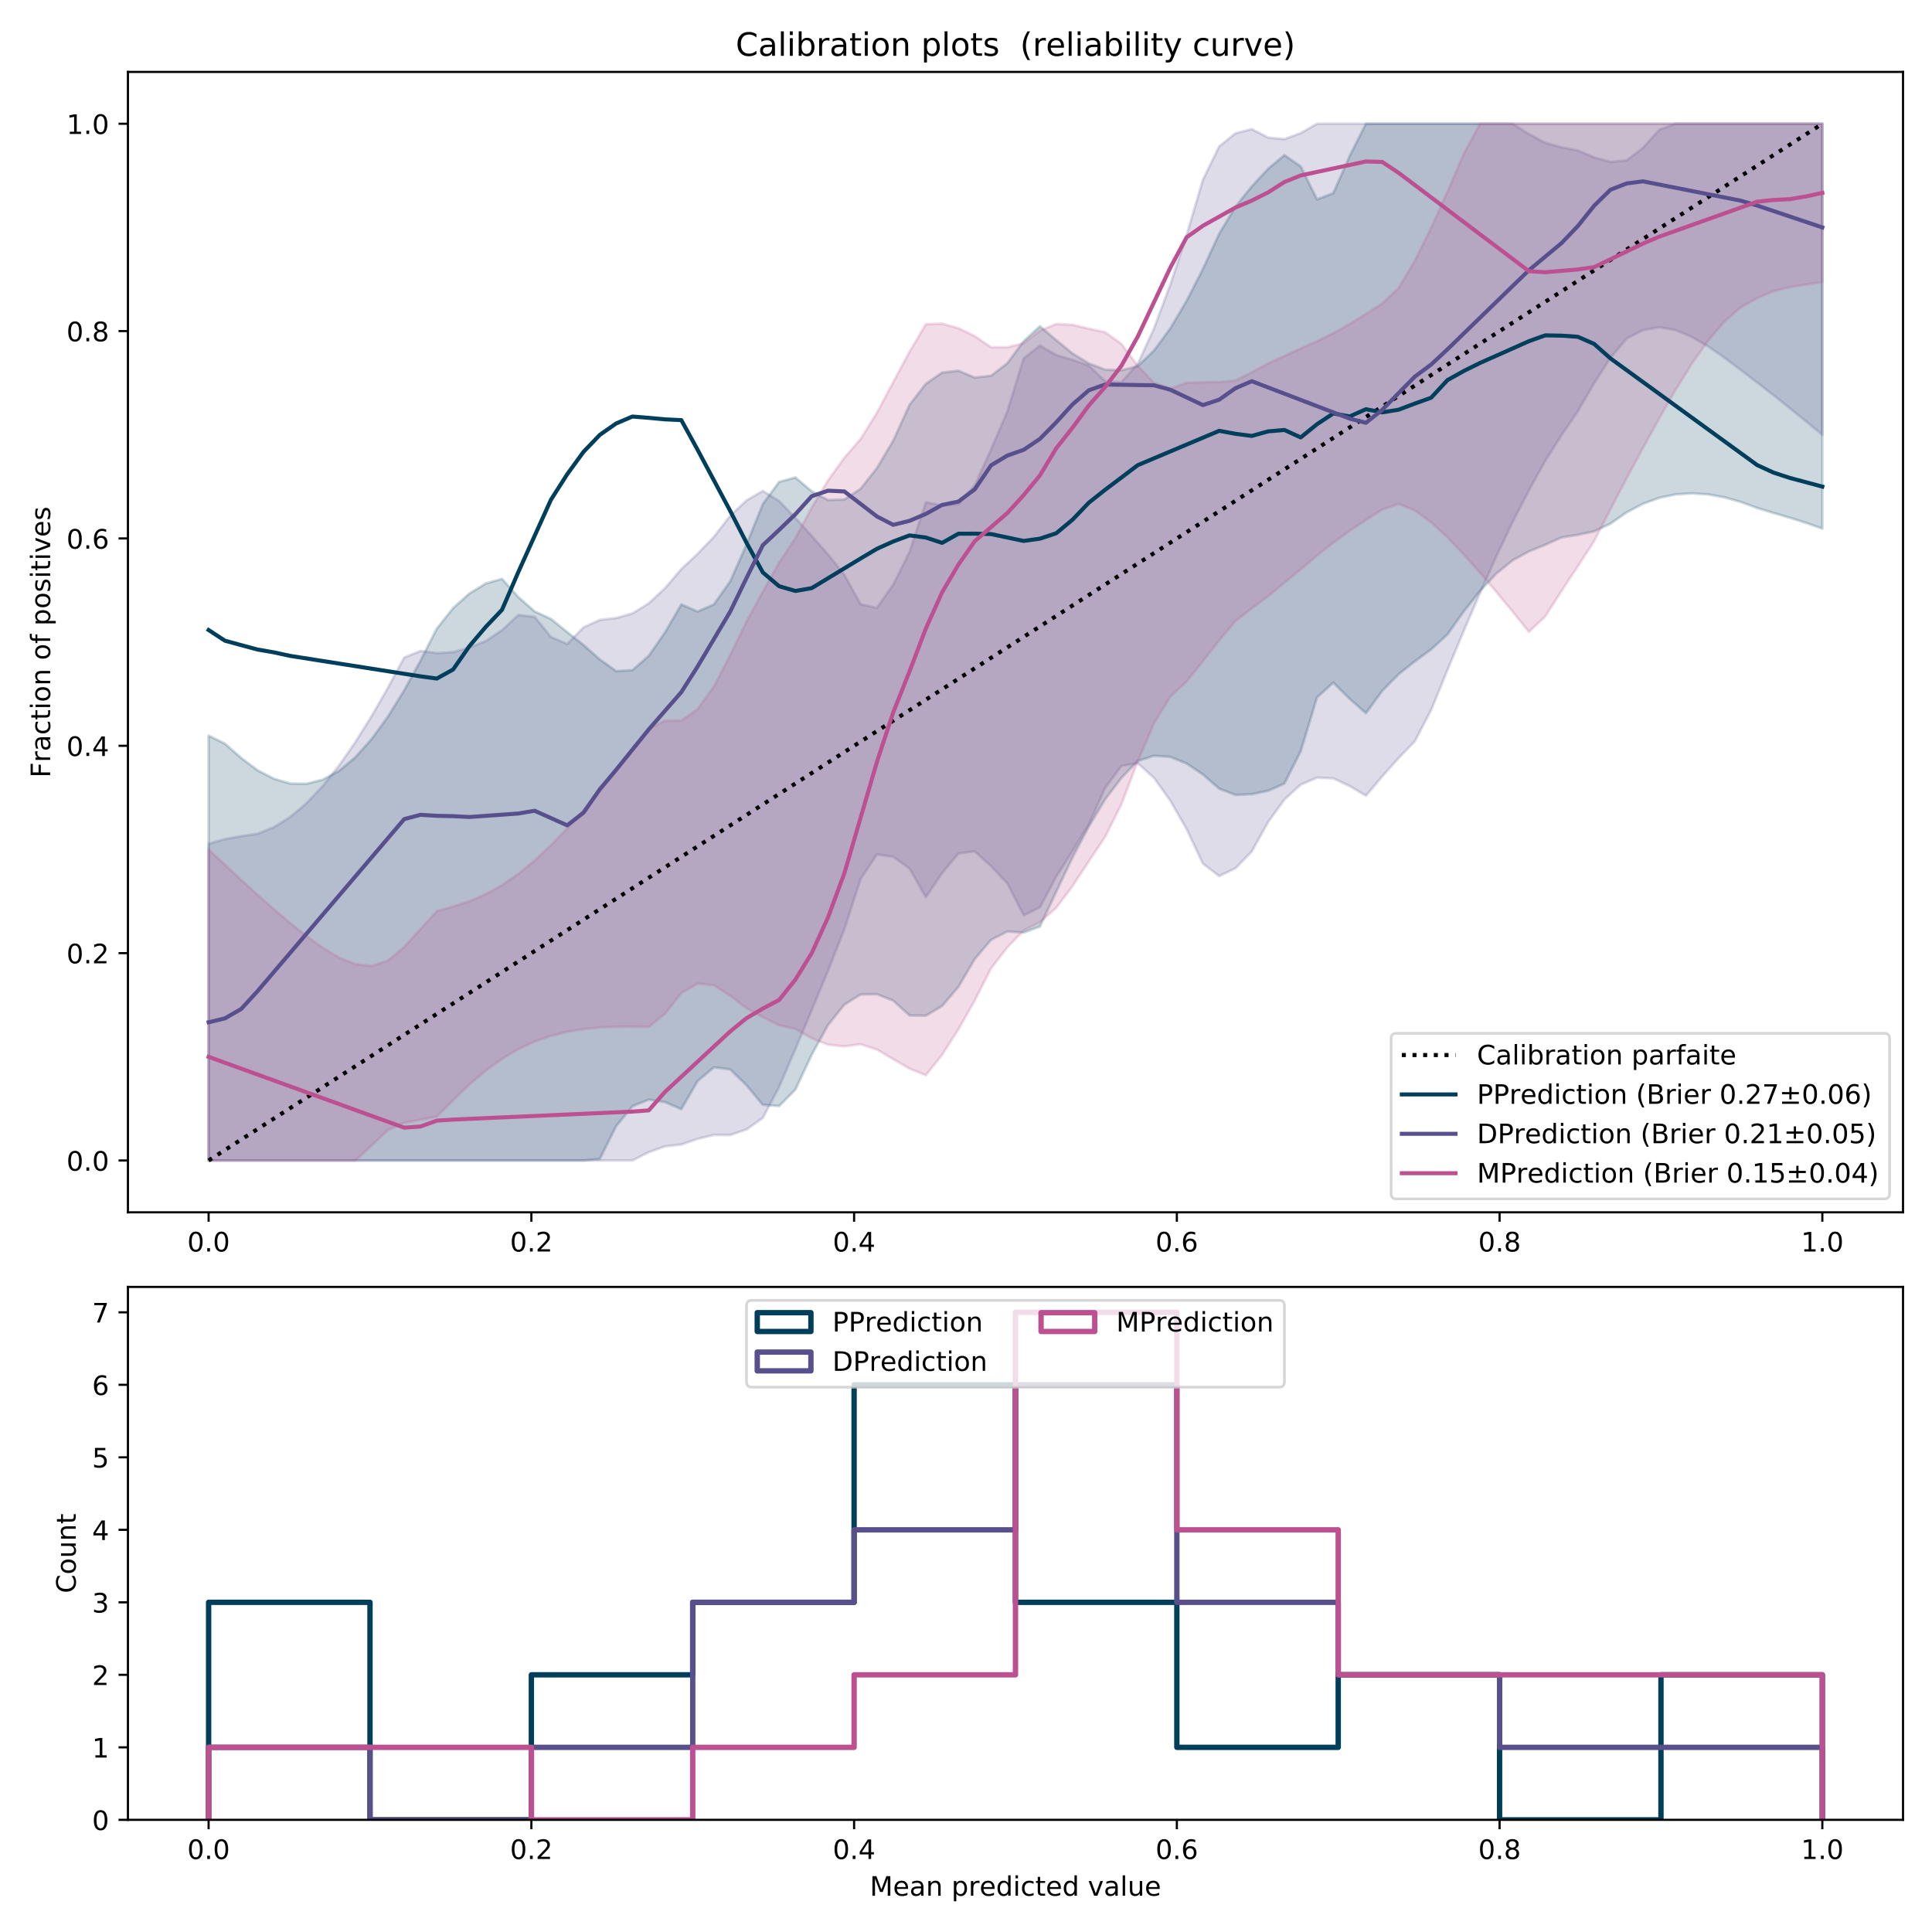 <?xml version="1.0" encoding="utf-8" standalone="no"?>
<!DOCTYPE svg PUBLIC "-//W3C//DTD SVG 1.1//EN"
  "http://www.w3.org/Graphics/SVG/1.1/DTD/svg11.dtd">
<!-- Created with matplotlib (https://matplotlib.org/) -->
<svg height="720pt" version="1.1" viewBox="0 0 720 720" width="720pt" xmlns="http://www.w3.org/2000/svg" xmlns:xlink="http://www.w3.org/1999/xlink">
 <defs>
  <style type="text/css">
*{stroke-linecap:butt;stroke-linejoin:round;}
  </style>
 </defs>
 <g id="figure_1">
  <g id="patch_1">
   <path d="M 0 720 
L 720 720 
L 720 0 
L 0 0 
z
" style="fill:#ffffff;"/>
  </g>
  <g id="axes_1">
   <g id="patch_2">
    <path d="M 47.675 451.8 
L 709.2 451.8 
L 709.2 26.8 
L 47.675 26.8 
z
" style="fill:#ffffff;"/>
   </g>
   <g id="PolyCollection_1">
    <defs>
     <path d="M 77.744 -445.829 
L 77.744 -287.518 
L 83.819 -287.518 
L 89.894 -287.518 
L 95.968 -287.518 
L 102.043 -287.518 
L 108.117 -287.518 
L 114.192 -287.518 
L 120.267 -287.518 
L 126.341 -287.518 
L 132.416 -287.518 
L 138.49 -287.518 
L 144.565 -287.518 
L 150.64 -287.518 
L 156.714 -287.518 
L 162.789 -287.518 
L 168.863 -287.518 
L 174.938 -287.518 
L 181.013 -287.518 
L 187.087 -287.518 
L 193.162 -287.518 
L 199.237 -287.518 
L 205.311 -287.518 
L 211.386 -287.518 
L 217.46 -287.518 
L 223.535 -288.104 
L 229.61 -300.283 
L 235.684 -307.722 
L 241.759 -310.224 
L 247.833 -309.267 
L 253.908 -306.654 
L 259.983 -317.111 
L 266.057 -322.254 
L 272.132 -321.465 
L 278.206 -315.542 
L 284.281 -308.265 
L 290.356 -307.815 
L 296.43 -313.965 
L 302.505 -326.946 
L 308.579 -337.982 
L 314.654 -345.599 
L 320.729 -349.389 
L 326.803 -349.482 
L 332.878 -347.103 
L 338.953 -341.55 
L 345.027 -341.487 
L 351.102 -345.119 
L 357.176 -352.237 
L 363.251 -362.591 
L 369.326 -369.736 
L 375.4 -372.866 
L 381.475 -372.465 
L 387.549 -374.706 
L 393.624 -387.664 
L 399.699 -400.459 
L 405.773 -411.967 
L 411.848 -422.097 
L 417.922 -430.122 
L 423.997 -436.411 
L 430.072 -438.36 
L 436.146 -437.924 
L 442.221 -435.461 
L 448.296 -431.383 
L 454.37 -426.062 
L 460.445 -423.756 
L 466.519 -424.032 
L 472.594 -425.293 
L 478.669 -428.009 
L 484.743 -440.039 
L 490.818 -460.126 
L 496.892 -465.59 
L 502.967 -459.562 
L 509.042 -454.205 
L 515.116 -462.531 
L 521.191 -468.719 
L 527.265 -473.542 
L 533.34 -477.982 
L 539.415 -483.562 
L 545.489 -492.13 
L 551.564 -499.758 
L 557.638 -506.242 
L 563.713 -511.175 
L 569.788 -514.501 
L 575.862 -516.973 
L 581.937 -519.721 
L 588.012 -520.689 
L 594.086 -521.969 
L 600.161 -524.851 
L 606.235 -529.068 
L 612.31 -532.271 
L 618.385 -534.482 
L 624.459 -535.751 
L 630.534 -536.146 
L 636.608 -535.751 
L 642.683 -534.653 
L 648.758 -532.941 
L 654.832 -530.693 
L 660.907 -528.84 
L 666.981 -527.057 
L 673.056 -525.155 
L 679.131 -523.002 
L 679.131 -673.882 
L 679.131 -673.882 
L 673.056 -673.882 
L 666.981 -673.882 
L 660.907 -673.882 
L 654.832 -673.882 
L 648.758 -673.882 
L 642.683 -673.882 
L 636.608 -673.882 
L 630.534 -673.882 
L 624.459 -673.882 
L 618.385 -673.882 
L 612.31 -673.882 
L 606.235 -673.882 
L 600.161 -673.882 
L 594.086 -673.882 
L 588.012 -673.882 
L 581.937 -673.882 
L 575.862 -673.882 
L 569.788 -673.882 
L 563.713 -673.882 
L 557.638 -673.882 
L 551.564 -673.882 
L 545.489 -673.882 
L 539.415 -673.882 
L 533.34 -673.882 
L 527.265 -673.882 
L 521.191 -673.882 
L 515.116 -673.882 
L 509.042 -673.882 
L 502.967 -661.847 
L 496.892 -648.014 
L 490.818 -645.673 
L 484.743 -657.954 
L 478.669 -662.179 
L 472.594 -657.09 
L 466.519 -650.545 
L 460.445 -643.016 
L 454.37 -632.905 
L 448.296 -619.778 
L 442.221 -607.894 
L 436.146 -597.627 
L 430.072 -589.385 
L 423.997 -583.529 
L 417.922 -582.012 
L 411.848 -582.232 
L 405.773 -584.557 
L 399.699 -588.26 
L 393.624 -593.25 
L 387.549 -598.402 
L 381.475 -592.837 
L 375.4 -584.631 
L 369.326 -579.956 
L 363.251 -579.295 
L 357.176 -581.845 
L 351.102 -581.157 
L 345.027 -576.984 
L 338.953 -569.115 
L 332.878 -555.757 
L 326.803 -545.573 
L 320.729 -537.861 
L 314.654 -533.845 
L 308.579 -533.656 
L 302.505 -536.888 
L 296.43 -542.063 
L 290.356 -540.407 
L 284.281 -532.152 
L 278.206 -517.07 
L 272.132 -503.342 
L 266.057 -494.748 
L 259.983 -492.085 
L 253.908 -494.737 
L 247.833 -484.318 
L 241.759 -475.556 
L 235.684 -470.253 
L 229.61 -469.886 
L 223.535 -474.261 
L 217.46 -479.617 
L 211.386 -484.424 
L 205.311 -489.331 
L 199.237 -492.138 
L 193.162 -497.497 
L 187.087 -504.269 
L 181.013 -502.536 
L 174.938 -498.817 
L 168.863 -493.362 
L 162.789 -485.747 
L 156.714 -473.802 
L 150.64 -462.75 
L 144.565 -452.941 
L 138.49 -444.564 
L 132.416 -437.786 
L 126.341 -432.727 
L 120.267 -429.44 
L 114.192 -427.896 
L 108.117 -427.993 
L 102.043 -429.791 
L 95.968 -432.941 
L 89.894 -437.511 
L 83.819 -442.865 
L 77.744 -445.829 
z
" id="m9fbf678d42" style="stroke:#003f5c;stroke-opacity:0.2;"/>
    </defs>
    <g clip-path="url(#p187641bdff)">
     <use style="fill:#003f5c;fill-opacity:0.2;stroke:#003f5c;stroke-opacity:0.2;" x="0" xlink:href="#m9fbf678d42" y="720"/>
    </g>
   </g>
   <g id="PolyCollection_2">
    <defs>
     <path d="M 77.744 -405.554 
L 77.744 -287.518 
L 83.819 -287.518 
L 89.894 -287.518 
L 95.968 -287.518 
L 102.043 -287.518 
L 108.117 -287.518 
L 114.192 -287.518 
L 120.267 -287.518 
L 126.341 -287.518 
L 132.416 -287.518 
L 138.49 -287.518 
L 144.565 -287.518 
L 150.64 -287.518 
L 156.714 -287.518 
L 162.789 -287.518 
L 168.863 -287.518 
L 174.938 -287.518 
L 181.013 -287.518 
L 187.087 -287.518 
L 193.162 -287.518 
L 199.237 -287.518 
L 205.311 -287.518 
L 211.386 -287.518 
L 217.46 -287.518 
L 223.535 -287.518 
L 229.61 -287.518 
L 235.684 -287.518 
L 241.759 -290.626 
L 247.833 -292.786 
L 253.908 -293.466 
L 259.983 -295.586 
L 266.057 -297.056 
L 272.132 -296.995 
L 278.206 -299.108 
L 284.281 -303.363 
L 290.356 -314.945 
L 296.43 -329.044 
L 302.505 -343.529 
L 308.579 -358.201 
L 314.654 -373.658 
L 320.729 -392.426 
L 326.803 -401.59 
L 332.878 -400.67 
L 338.953 -396.326 
L 345.027 -385.628 
L 351.102 -394.617 
L 357.176 -401.927 
L 363.251 -402.723 
L 369.326 -397.218 
L 375.4 -390.816 
L 381.475 -378.863 
L 387.549 -381.869 
L 393.624 -393.229 
L 399.699 -402.828 
L 405.773 -412.76 
L 411.848 -426.342 
L 417.922 -434.567 
L 423.997 -435.569 
L 430.072 -430.095 
L 436.146 -421.6 
L 442.221 -411.002 
L 448.296 -398.143 
L 454.37 -393.508 
L 460.445 -396.44 
L 466.519 -402.712 
L 472.594 -413.656 
L 478.669 -422.046 
L 484.743 -427.596 
L 490.818 -430.193 
L 496.892 -429.928 
L 502.967 -427.068 
L 509.042 -423.461 
L 515.116 -430.652 
L 521.191 -437.465 
L 527.265 -443.747 
L 533.34 -455.381 
L 539.415 -470.278 
L 545.489 -484.851 
L 551.564 -499.022 
L 557.638 -512.64 
L 563.713 -525.49 
L 569.788 -537.258 
L 575.862 -548.27 
L 581.937 -557.788 
L 588.012 -566.756 
L 594.086 -577.137 
L 600.161 -586.637 
L 606.235 -593.848 
L 612.31 -596.963 
L 618.385 -598.049 
L 624.459 -596.977 
L 630.534 -594.411 
L 636.608 -590.868 
L 642.683 -586.691 
L 648.758 -582.09 
L 654.832 -577.446 
L 660.907 -572.73 
L 666.981 -567.894 
L 673.056 -562.968 
L 679.131 -557.973 
L 679.131 -673.882 
L 679.131 -673.882 
L 673.056 -673.882 
L 666.981 -673.882 
L 660.907 -673.882 
L 654.832 -673.882 
L 648.758 -673.882 
L 642.683 -673.882 
L 636.608 -673.882 
L 630.534 -673.882 
L 624.459 -673.882 
L 618.385 -671.661 
L 612.31 -664.942 
L 606.235 -660.252 
L 600.161 -659.657 
L 594.086 -661.352 
L 588.012 -663.927 
L 581.937 -665.091 
L 575.862 -666.804 
L 569.788 -670.01 
L 563.713 -673.882 
L 557.638 -673.882 
L 551.564 -673.882 
L 545.489 -673.882 
L 539.415 -673.882 
L 533.34 -673.882 
L 527.265 -673.882 
L 521.191 -673.882 
L 515.116 -673.882 
L 509.042 -673.882 
L 502.967 -673.882 
L 496.892 -673.882 
L 490.818 -673.882 
L 484.743 -670.397 
L 478.669 -668.142 
L 472.594 -668.726 
L 466.519 -671.865 
L 460.445 -670.332 
L 454.37 -665.459 
L 448.296 -653.018 
L 442.221 -632.354 
L 436.146 -613.951 
L 430.072 -597.65 
L 423.997 -584.371 
L 417.922 -577.567 
L 411.848 -577.987 
L 405.773 -583.764 
L 399.699 -585.891 
L 393.624 -587.684 
L 387.549 -591.239 
L 381.475 -586.44 
L 375.4 -566.682 
L 369.326 -552.474 
L 363.251 -539.164 
L 357.176 -532.154 
L 351.102 -531.659 
L 345.027 -532.843 
L 338.953 -514.339 
L 332.878 -502.19 
L 326.803 -493.465 
L 320.729 -494.823 
L 314.654 -505.786 
L 308.579 -513.438 
L 302.505 -520.305 
L 296.43 -526.984 
L 290.356 -533.278 
L 284.281 -537.055 
L 278.206 -533.504 
L 272.132 -527.812 
L 266.057 -519.945 
L 259.983 -513.61 
L 253.908 -507.924 
L 247.833 -500.799 
L 241.759 -495.155 
L 235.684 -491.393 
L 229.61 -489.679 
L 223.535 -488.977 
L 217.46 -486.196 
L 211.386 -480.01 
L 205.311 -482.627 
L 199.237 -490.105 
L 193.162 -490.819 
L 187.087 -485.14 
L 181.013 -481.101 
L 174.938 -478.705 
L 168.863 -476.966 
L 162.789 -476.596 
L 156.714 -477.424 
L 150.64 -474.964 
L 144.565 -463.689 
L 138.49 -453.14 
L 132.416 -443.436 
L 126.341 -434.704 
L 120.267 -427.07 
L 114.192 -420.646 
L 108.117 -415.516 
L 102.043 -411.724 
L 95.968 -409.266 
L 89.894 -408.404 
L 83.819 -407.282 
L 77.744 -405.554 
z
" id="mf2d1690cad" style="stroke:#58508d;stroke-opacity:0.2;"/>
    </defs>
    <g clip-path="url(#p187641bdff)">
     <use style="fill:#58508d;fill-opacity:0.2;stroke:#58508d;stroke-opacity:0.2;" x="0" xlink:href="#mf2d1690cad" y="720"/>
    </g>
   </g>
   <g id="PolyCollection_3">
    <defs>
     <path d="M 77.744 -403.427 
L 77.744 -287.518 
L 83.819 -287.518 
L 89.894 -287.518 
L 95.968 -287.518 
L 102.043 -287.518 
L 108.117 -287.518 
L 114.192 -287.518 
L 120.267 -287.518 
L 126.341 -287.518 
L 132.416 -287.518 
L 138.49 -293.071 
L 144.565 -298.882 
L 150.64 -301.585 
L 156.714 -302.717 
L 162.789 -303.885 
L 168.863 -309.964 
L 174.938 -315.817 
L 181.013 -320.987 
L 187.087 -325.394 
L 193.162 -329.001 
L 199.237 -331.83 
L 205.311 -333.951 
L 211.386 -335.464 
L 217.46 -336.476 
L 223.535 -337.085 
L 229.61 -337.375 
L 235.684 -337.412 
L 241.759 -337.313 
L 247.833 -342.19 
L 253.908 -349.928 
L 259.983 -353.442 
L 266.057 -352.82 
L 272.132 -348.942 
L 278.206 -344.275 
L 284.281 -340.914 
L 290.356 -337.887 
L 296.43 -336.56 
L 302.505 -333.033 
L 308.579 -330.67 
L 314.654 -330.041 
L 320.729 -330.841 
L 326.803 -328.875 
L 332.878 -325.269 
L 338.953 -321.764 
L 345.027 -319.291 
L 351.102 -326.893 
L 357.176 -336.387 
L 363.251 -347.137 
L 369.326 -359.086 
L 375.4 -366.934 
L 381.475 -373.227 
L 387.549 -376.339 
L 393.624 -381.659 
L 399.699 -389.765 
L 405.773 -399.016 
L 411.848 -408.125 
L 417.922 -420.29 
L 423.997 -436.235 
L 430.072 -450.431 
L 436.146 -460.37 
L 442.221 -466.032 
L 448.296 -473.603 
L 454.37 -481.349 
L 460.445 -488.573 
L 466.519 -493.308 
L 472.594 -497.806 
L 478.669 -502.836 
L 484.743 -507.825 
L 490.818 -512.971 
L 496.892 -517.764 
L 502.967 -522.179 
L 509.042 -526.202 
L 515.116 -530.112 
L 521.191 -532.217 
L 527.265 -529.771 
L 533.34 -525.344 
L 539.415 -519.727 
L 545.489 -513.373 
L 551.564 -506.548 
L 557.638 -499.409 
L 563.713 -492.052 
L 569.788 -484.539 
L 575.862 -490.27 
L 581.937 -499.762 
L 588.012 -508.961 
L 594.086 -518.33 
L 600.161 -530.211 
L 606.235 -541.83 
L 612.31 -553.108 
L 618.385 -564.136 
L 624.459 -574.76 
L 630.534 -584.509 
L 636.608 -593.097 
L 642.683 -600.197 
L 648.758 -605.517 
L 654.832 -608.904 
L 660.907 -611.454 
L 666.981 -612.98 
L 673.056 -613.967 
L 679.131 -614.864 
L 679.131 -673.882 
L 679.131 -673.882 
L 673.056 -673.882 
L 666.981 -673.882 
L 660.907 -673.882 
L 654.832 -673.882 
L 648.758 -673.882 
L 642.683 -673.882 
L 636.608 -673.882 
L 630.534 -673.882 
L 624.459 -673.882 
L 618.385 -673.882 
L 612.31 -673.882 
L 606.235 -673.882 
L 600.161 -673.882 
L 594.086 -673.882 
L 588.012 -673.882 
L 581.937 -673.882 
L 575.862 -673.882 
L 569.788 -673.882 
L 563.713 -673.882 
L 557.638 -673.882 
L 551.564 -673.882 
L 545.489 -662.674 
L 539.415 -648.515 
L 533.34 -635.092 
L 527.265 -622.86 
L 521.191 -612.609 
L 515.116 -606.908 
L 509.042 -603.012 
L 502.967 -599.23 
L 496.892 -595.84 
L 490.818 -592.828 
L 484.743 -590.168 
L 478.669 -587.352 
L 472.594 -584.576 
L 466.519 -581.27 
L 460.445 -578.199 
L 454.37 -577.618 
L 448.296 -577.559 
L 442.221 -577.324 
L 436.146 -575.181 
L 430.072 -577.314 
L 423.997 -583.705 
L 417.922 -591.845 
L 411.848 -596.204 
L 405.773 -597.508 
L 399.699 -598.954 
L 393.624 -599.254 
L 387.549 -596.769 
L 381.475 -592.075 
L 375.4 -590.564 
L 369.326 -590.606 
L 363.251 -594.749 
L 357.176 -597.694 
L 351.102 -599.383 
L 345.027 -599.179 
L 338.953 -588.901 
L 332.878 -577.591 
L 326.803 -566.18 
L 320.729 -556.408 
L 314.654 -549.403 
L 308.579 -540.968 
L 302.505 -530.8 
L 296.43 -519.468 
L 290.356 -510.335 
L 284.281 -499.504 
L 278.206 -488.337 
L 272.132 -475.865 
L 266.057 -464.181 
L 259.983 -455.754 
L 253.908 -451.463 
L 247.833 -451.395 
L 241.759 -448.467 
L 235.684 -440.563 
L 229.61 -432.795 
L 223.535 -425.279 
L 217.46 -418.083 
L 211.386 -411.289 
L 205.311 -404.997 
L 199.237 -399.313 
L 193.162 -394.337 
L 187.087 -390.139 
L 181.013 -386.739 
L 174.938 -384.104 
L 168.863 -382.152 
L 162.789 -380.426 
L 156.714 -373.788 
L 150.64 -367.116 
L 144.565 -362.013 
L 138.49 -360.019 
L 132.416 -360.668 
L 126.341 -363.155 
L 120.267 -366.807 
L 114.192 -371.187 
L 108.117 -376.032 
L 102.043 -381.188 
L 95.968 -386.557 
L 89.894 -392.078 
L 83.819 -397.711 
L 77.744 -403.427 
z
" id="m41fff465fb" style="stroke:#bc5090;stroke-opacity:0.2;"/>
    </defs>
    <g clip-path="url(#p187641bdff)">
     <use style="fill:#bc5090;fill-opacity:0.2;stroke:#bc5090;stroke-opacity:0.2;" x="0" xlink:href="#m41fff465fb" y="720"/>
    </g>
   </g>
   <g id="matplotlib.axis_1">
    <g id="xtick_1">
     <g id="line2d_1">
      <defs>
       <path d="M 0 0 
L 0 3.5 
" id="m2ca6a123a9" style="stroke:#000000;stroke-width:0.8;"/>
      </defs>
      <g>
       <use style="stroke:#000000;stroke-width:0.8;" x="77.744" xlink:href="#m2ca6a123a9" y="451.8"/>
      </g>
     </g>
     <g id="text_1">
      <!-- 0.0 -->
      <defs>
       <path d="M 31.781 66.406 
Q 24.172 66.406 20.328 58.906 
Q 16.5 51.422 16.5 36.375 
Q 16.5 21.391 20.328 13.891 
Q 24.172 6.391 31.781 6.391 
Q 39.453 6.391 43.281 13.891 
Q 47.125 21.391 47.125 36.375 
Q 47.125 51.422 43.281 58.906 
Q 39.453 66.406 31.781 66.406 
z
M 31.781 74.219 
Q 44.047 74.219 50.516 64.516 
Q 56.984 54.828 56.984 36.375 
Q 56.984 17.969 50.516 8.266 
Q 44.047 -1.422 31.781 -1.422 
Q 19.531 -1.422 13.062 8.266 
Q 6.594 17.969 6.594 36.375 
Q 6.594 54.828 13.062 64.516 
Q 19.531 74.219 31.781 74.219 
z
" id="DejaVuSans-48"/>
       <path d="M 10.688 12.406 
L 21 12.406 
L 21 0 
L 10.688 0 
z
" id="DejaVuSans-46"/>
      </defs>
      <g transform="translate(69.793 466.398)scale(0.1 -0.1)">
       <use xlink:href="#DejaVuSans-48"/>
       <use x="63.623" xlink:href="#DejaVuSans-46"/>
       <use x="95.41" xlink:href="#DejaVuSans-48"/>
      </g>
     </g>
    </g>
    <g id="xtick_2">
     <g id="line2d_2">
      <g>
       <use style="stroke:#000000;stroke-width:0.8;" x="198.022" xlink:href="#m2ca6a123a9" y="451.8"/>
      </g>
     </g>
     <g id="text_2">
      <!-- 0.2 -->
      <defs>
       <path d="M 19.188 8.297 
L 53.609 8.297 
L 53.609 0 
L 7.328 0 
L 7.328 8.297 
Q 12.938 14.109 22.625 23.891 
Q 32.328 33.688 34.812 36.531 
Q 39.547 41.844 41.422 45.531 
Q 43.312 49.219 43.312 52.781 
Q 43.312 58.594 39.234 62.25 
Q 35.156 65.922 28.609 65.922 
Q 23.969 65.922 18.812 64.312 
Q 13.672 62.703 7.812 59.422 
L 7.812 69.391 
Q 13.766 71.781 18.938 73 
Q 24.125 74.219 28.422 74.219 
Q 39.75 74.219 46.484 68.547 
Q 53.219 62.891 53.219 53.422 
Q 53.219 48.922 51.531 44.891 
Q 49.859 40.875 45.406 35.406 
Q 44.188 33.984 37.641 27.219 
Q 31.109 20.453 19.188 8.297 
z
" id="DejaVuSans-50"/>
      </defs>
      <g transform="translate(190.07 466.398)scale(0.1 -0.1)">
       <use xlink:href="#DejaVuSans-48"/>
       <use x="63.623" xlink:href="#DejaVuSans-46"/>
       <use x="95.41" xlink:href="#DejaVuSans-50"/>
      </g>
     </g>
    </g>
    <g id="xtick_3">
     <g id="line2d_3">
      <g>
       <use style="stroke:#000000;stroke-width:0.8;" x="318.299" xlink:href="#m2ca6a123a9" y="451.8"/>
      </g>
     </g>
     <g id="text_3">
      <!-- 0.4 -->
      <defs>
       <path d="M 37.797 64.312 
L 12.891 25.391 
L 37.797 25.391 
z
M 35.203 72.906 
L 47.609 72.906 
L 47.609 25.391 
L 58.016 25.391 
L 58.016 17.188 
L 47.609 17.188 
L 47.609 0 
L 37.797 0 
L 37.797 17.188 
L 4.891 17.188 
L 4.891 26.703 
z
" id="DejaVuSans-52"/>
      </defs>
      <g transform="translate(310.347 466.398)scale(0.1 -0.1)">
       <use xlink:href="#DejaVuSans-48"/>
       <use x="63.623" xlink:href="#DejaVuSans-46"/>
       <use x="95.41" xlink:href="#DejaVuSans-52"/>
      </g>
     </g>
    </g>
    <g id="xtick_4">
     <g id="line2d_4">
      <g>
       <use style="stroke:#000000;stroke-width:0.8;" x="438.576" xlink:href="#m2ca6a123a9" y="451.8"/>
      </g>
     </g>
     <g id="text_4">
      <!-- 0.6 -->
      <defs>
       <path d="M 33.016 40.375 
Q 26.375 40.375 22.484 35.828 
Q 18.609 31.297 18.609 23.391 
Q 18.609 15.531 22.484 10.953 
Q 26.375 6.391 33.016 6.391 
Q 39.656 6.391 43.531 10.953 
Q 47.406 15.531 47.406 23.391 
Q 47.406 31.297 43.531 35.828 
Q 39.656 40.375 33.016 40.375 
z
M 52.594 71.297 
L 52.594 62.312 
Q 48.875 64.062 45.094 64.984 
Q 41.312 65.922 37.594 65.922 
Q 27.828 65.922 22.672 59.328 
Q 17.531 52.734 16.797 39.406 
Q 19.672 43.656 24.016 45.922 
Q 28.375 48.188 33.594 48.188 
Q 44.578 48.188 50.953 41.516 
Q 57.328 34.859 57.328 23.391 
Q 57.328 12.156 50.688 5.359 
Q 44.047 -1.422 33.016 -1.422 
Q 20.359 -1.422 13.672 8.266 
Q 6.984 17.969 6.984 36.375 
Q 6.984 53.656 15.188 63.938 
Q 23.391 74.219 37.203 74.219 
Q 40.922 74.219 44.703 73.484 
Q 48.484 72.75 52.594 71.297 
z
" id="DejaVuSans-54"/>
      </defs>
      <g transform="translate(430.625 466.398)scale(0.1 -0.1)">
       <use xlink:href="#DejaVuSans-48"/>
       <use x="63.623" xlink:href="#DejaVuSans-46"/>
       <use x="95.41" xlink:href="#DejaVuSans-54"/>
      </g>
     </g>
    </g>
    <g id="xtick_5">
     <g id="line2d_5">
      <g>
       <use style="stroke:#000000;stroke-width:0.8;" x="558.853" xlink:href="#m2ca6a123a9" y="451.8"/>
      </g>
     </g>
     <g id="text_5">
      <!-- 0.8 -->
      <defs>
       <path d="M 31.781 34.625 
Q 24.75 34.625 20.719 30.859 
Q 16.703 27.094 16.703 20.516 
Q 16.703 13.922 20.719 10.156 
Q 24.75 6.391 31.781 6.391 
Q 38.812 6.391 42.859 10.172 
Q 46.922 13.969 46.922 20.516 
Q 46.922 27.094 42.891 30.859 
Q 38.875 34.625 31.781 34.625 
z
M 21.922 38.812 
Q 15.578 40.375 12.031 44.719 
Q 8.5 49.078 8.5 55.328 
Q 8.5 64.062 14.719 69.141 
Q 20.953 74.219 31.781 74.219 
Q 42.672 74.219 48.875 69.141 
Q 55.078 64.062 55.078 55.328 
Q 55.078 49.078 51.531 44.719 
Q 48 40.375 41.703 38.812 
Q 48.828 37.156 52.797 32.312 
Q 56.781 27.484 56.781 20.516 
Q 56.781 9.906 50.312 4.234 
Q 43.844 -1.422 31.781 -1.422 
Q 19.734 -1.422 13.25 4.234 
Q 6.781 9.906 6.781 20.516 
Q 6.781 27.484 10.781 32.312 
Q 14.797 37.156 21.922 38.812 
z
M 18.312 54.391 
Q 18.312 48.734 21.844 45.562 
Q 25.391 42.391 31.781 42.391 
Q 38.141 42.391 41.719 45.562 
Q 45.312 48.734 45.312 54.391 
Q 45.312 60.062 41.719 63.234 
Q 38.141 66.406 31.781 66.406 
Q 25.391 66.406 21.844 63.234 
Q 18.312 60.062 18.312 54.391 
z
" id="DejaVuSans-56"/>
      </defs>
      <g transform="translate(550.902 466.398)scale(0.1 -0.1)">
       <use xlink:href="#DejaVuSans-48"/>
       <use x="63.623" xlink:href="#DejaVuSans-46"/>
       <use x="95.41" xlink:href="#DejaVuSans-56"/>
      </g>
     </g>
    </g>
    <g id="xtick_6">
     <g id="line2d_6">
      <g>
       <use style="stroke:#000000;stroke-width:0.8;" x="679.131" xlink:href="#m2ca6a123a9" y="451.8"/>
      </g>
     </g>
     <g id="text_6">
      <!-- 1.0 -->
      <defs>
       <path d="M 12.406 8.297 
L 28.516 8.297 
L 28.516 63.922 
L 10.984 60.406 
L 10.984 69.391 
L 28.422 72.906 
L 38.281 72.906 
L 38.281 8.297 
L 54.391 8.297 
L 54.391 0 
L 12.406 0 
z
" id="DejaVuSans-49"/>
      </defs>
      <g transform="translate(671.179 466.398)scale(0.1 -0.1)">
       <use xlink:href="#DejaVuSans-49"/>
       <use x="63.623" xlink:href="#DejaVuSans-46"/>
       <use x="95.41" xlink:href="#DejaVuSans-48"/>
      </g>
     </g>
    </g>
   </g>
   <g id="matplotlib.axis_2">
    <g id="ytick_1">
     <g id="line2d_7">
      <defs>
       <path d="M 0 0 
L -3.5 0 
" id="m5227aee659" style="stroke:#000000;stroke-width:0.8;"/>
      </defs>
      <g>
       <use style="stroke:#000000;stroke-width:0.8;" x="47.675" xlink:href="#m5227aee659" y="432.482"/>
      </g>
     </g>
     <g id="text_7">
      <!-- 0.0 -->
      <g transform="translate(24.772 436.281)scale(0.1 -0.1)">
       <use xlink:href="#DejaVuSans-48"/>
       <use x="63.623" xlink:href="#DejaVuSans-46"/>
       <use x="95.41" xlink:href="#DejaVuSans-48"/>
      </g>
     </g>
    </g>
    <g id="ytick_2">
     <g id="line2d_8">
      <g>
       <use style="stroke:#000000;stroke-width:0.8;" x="47.675" xlink:href="#m5227aee659" y="355.209"/>
      </g>
     </g>
     <g id="text_8">
      <!-- 0.2 -->
      <g transform="translate(24.772 359.008)scale(0.1 -0.1)">
       <use xlink:href="#DejaVuSans-48"/>
       <use x="63.623" xlink:href="#DejaVuSans-46"/>
       <use x="95.41" xlink:href="#DejaVuSans-50"/>
      </g>
     </g>
    </g>
    <g id="ytick_3">
     <g id="line2d_9">
      <g>
       <use style="stroke:#000000;stroke-width:0.8;" x="47.675" xlink:href="#m5227aee659" y="277.936"/>
      </g>
     </g>
     <g id="text_9">
      <!-- 0.4 -->
      <g transform="translate(24.772 281.736)scale(0.1 -0.1)">
       <use xlink:href="#DejaVuSans-48"/>
       <use x="63.623" xlink:href="#DejaVuSans-46"/>
       <use x="95.41" xlink:href="#DejaVuSans-52"/>
      </g>
     </g>
    </g>
    <g id="ytick_4">
     <g id="line2d_10">
      <g>
       <use style="stroke:#000000;stroke-width:0.8;" x="47.675" xlink:href="#m5227aee659" y="200.664"/>
      </g>
     </g>
     <g id="text_10">
      <!-- 0.6 -->
      <g transform="translate(24.772 204.463)scale(0.1 -0.1)">
       <use xlink:href="#DejaVuSans-48"/>
       <use x="63.623" xlink:href="#DejaVuSans-46"/>
       <use x="95.41" xlink:href="#DejaVuSans-54"/>
      </g>
     </g>
    </g>
    <g id="ytick_5">
     <g id="line2d_11">
      <g>
       <use style="stroke:#000000;stroke-width:0.8;" x="47.675" xlink:href="#m5227aee659" y="123.391"/>
      </g>
     </g>
     <g id="text_11">
      <!-- 0.8 -->
      <g transform="translate(24.772 127.19)scale(0.1 -0.1)">
       <use xlink:href="#DejaVuSans-48"/>
       <use x="63.623" xlink:href="#DejaVuSans-46"/>
       <use x="95.41" xlink:href="#DejaVuSans-56"/>
      </g>
     </g>
    </g>
    <g id="ytick_6">
     <g id="line2d_12">
      <g>
       <use style="stroke:#000000;stroke-width:0.8;" x="47.675" xlink:href="#m5227aee659" y="46.118"/>
      </g>
     </g>
     <g id="text_12">
      <!-- 1.0 -->
      <g transform="translate(24.772 49.917)scale(0.1 -0.1)">
       <use xlink:href="#DejaVuSans-49"/>
       <use x="63.623" xlink:href="#DejaVuSans-46"/>
       <use x="95.41" xlink:href="#DejaVuSans-48"/>
      </g>
     </g>
    </g>
    <g id="text_13">
     <!-- Fraction of positives -->
     <defs>
      <path d="M 9.812 72.906 
L 51.703 72.906 
L 51.703 64.594 
L 19.672 64.594 
L 19.672 43.109 
L 48.578 43.109 
L 48.578 34.812 
L 19.672 34.812 
L 19.672 0 
L 9.812 0 
z
" id="DejaVuSans-70"/>
      <path d="M 41.109 46.297 
Q 39.594 47.172 37.812 47.578 
Q 36.031 48 33.891 48 
Q 26.266 48 22.188 43.047 
Q 18.109 38.094 18.109 28.812 
L 18.109 0 
L 9.078 0 
L 9.078 54.688 
L 18.109 54.688 
L 18.109 46.188 
Q 20.953 51.172 25.484 53.578 
Q 30.031 56 36.531 56 
Q 37.453 56 38.578 55.875 
Q 39.703 55.766 41.062 55.516 
z
" id="DejaVuSans-114"/>
      <path d="M 34.281 27.484 
Q 23.391 27.484 19.188 25 
Q 14.984 22.516 14.984 16.5 
Q 14.984 11.719 18.141 8.906 
Q 21.297 6.109 26.703 6.109 
Q 34.188 6.109 38.703 11.406 
Q 43.219 16.703 43.219 25.484 
L 43.219 27.484 
z
M 52.203 31.203 
L 52.203 0 
L 43.219 0 
L 43.219 8.297 
Q 40.141 3.328 35.547 0.953 
Q 30.953 -1.422 24.312 -1.422 
Q 15.922 -1.422 10.953 3.297 
Q 6 8.016 6 15.922 
Q 6 25.141 12.172 29.828 
Q 18.359 34.516 30.609 34.516 
L 43.219 34.516 
L 43.219 35.406 
Q 43.219 41.609 39.141 45 
Q 35.062 48.391 27.688 48.391 
Q 23 48.391 18.547 47.266 
Q 14.109 46.141 10.016 43.891 
L 10.016 52.203 
Q 14.938 54.109 19.578 55.047 
Q 24.219 56 28.609 56 
Q 40.484 56 46.344 49.844 
Q 52.203 43.703 52.203 31.203 
z
" id="DejaVuSans-97"/>
      <path d="M 48.781 52.594 
L 48.781 44.188 
Q 44.969 46.297 41.141 47.344 
Q 37.312 48.391 33.406 48.391 
Q 24.656 48.391 19.812 42.844 
Q 14.984 37.312 14.984 27.297 
Q 14.984 17.281 19.812 11.734 
Q 24.656 6.203 33.406 6.203 
Q 37.312 6.203 41.141 7.25 
Q 44.969 8.297 48.781 10.406 
L 48.781 2.094 
Q 45.016 0.344 40.984 -0.531 
Q 36.969 -1.422 32.422 -1.422 
Q 20.062 -1.422 12.781 6.344 
Q 5.516 14.109 5.516 27.297 
Q 5.516 40.672 12.859 48.328 
Q 20.219 56 33.016 56 
Q 37.156 56 41.109 55.141 
Q 45.062 54.297 48.781 52.594 
z
" id="DejaVuSans-99"/>
      <path d="M 18.312 70.219 
L 18.312 54.688 
L 36.812 54.688 
L 36.812 47.703 
L 18.312 47.703 
L 18.312 18.016 
Q 18.312 11.328 20.141 9.422 
Q 21.969 7.516 27.594 7.516 
L 36.812 7.516 
L 36.812 0 
L 27.594 0 
Q 17.188 0 13.234 3.875 
Q 9.281 7.766 9.281 18.016 
L 9.281 47.703 
L 2.688 47.703 
L 2.688 54.688 
L 9.281 54.688 
L 9.281 70.219 
z
" id="DejaVuSans-116"/>
      <path d="M 9.422 54.688 
L 18.406 54.688 
L 18.406 0 
L 9.422 0 
z
M 9.422 75.984 
L 18.406 75.984 
L 18.406 64.594 
L 9.422 64.594 
z
" id="DejaVuSans-105"/>
      <path d="M 30.609 48.391 
Q 23.391 48.391 19.188 42.75 
Q 14.984 37.109 14.984 27.297 
Q 14.984 17.484 19.156 11.844 
Q 23.344 6.203 30.609 6.203 
Q 37.797 6.203 41.984 11.859 
Q 46.188 17.531 46.188 27.297 
Q 46.188 37.016 41.984 42.703 
Q 37.797 48.391 30.609 48.391 
z
M 30.609 56 
Q 42.328 56 49.016 48.375 
Q 55.719 40.766 55.719 27.297 
Q 55.719 13.875 49.016 6.219 
Q 42.328 -1.422 30.609 -1.422 
Q 18.844 -1.422 12.172 6.219 
Q 5.516 13.875 5.516 27.297 
Q 5.516 40.766 12.172 48.375 
Q 18.844 56 30.609 56 
z
" id="DejaVuSans-111"/>
      <path d="M 54.891 33.016 
L 54.891 0 
L 45.906 0 
L 45.906 32.719 
Q 45.906 40.484 42.875 44.328 
Q 39.844 48.188 33.797 48.188 
Q 26.516 48.188 22.312 43.547 
Q 18.109 38.922 18.109 30.906 
L 18.109 0 
L 9.078 0 
L 9.078 54.688 
L 18.109 54.688 
L 18.109 46.188 
Q 21.344 51.125 25.703 53.562 
Q 30.078 56 35.797 56 
Q 45.219 56 50.047 50.172 
Q 54.891 44.344 54.891 33.016 
z
" id="DejaVuSans-110"/>
      <path id="DejaVuSans-32"/>
      <path d="M 37.109 75.984 
L 37.109 68.5 
L 28.516 68.5 
Q 23.688 68.5 21.797 66.547 
Q 19.922 64.594 19.922 59.516 
L 19.922 54.688 
L 34.719 54.688 
L 34.719 47.703 
L 19.922 47.703 
L 19.922 0 
L 10.891 0 
L 10.891 47.703 
L 2.297 47.703 
L 2.297 54.688 
L 10.891 54.688 
L 10.891 58.5 
Q 10.891 67.625 15.141 71.797 
Q 19.391 75.984 28.609 75.984 
z
" id="DejaVuSans-102"/>
      <path d="M 18.109 8.203 
L 18.109 -20.797 
L 9.078 -20.797 
L 9.078 54.688 
L 18.109 54.688 
L 18.109 46.391 
Q 20.953 51.266 25.266 53.625 
Q 29.594 56 35.594 56 
Q 45.562 56 51.781 48.094 
Q 58.016 40.188 58.016 27.297 
Q 58.016 14.406 51.781 6.484 
Q 45.562 -1.422 35.594 -1.422 
Q 29.594 -1.422 25.266 0.953 
Q 20.953 3.328 18.109 8.203 
z
M 48.688 27.297 
Q 48.688 37.203 44.609 42.844 
Q 40.531 48.484 33.406 48.484 
Q 26.266 48.484 22.188 42.844 
Q 18.109 37.203 18.109 27.297 
Q 18.109 17.391 22.188 11.75 
Q 26.266 6.109 33.406 6.109 
Q 40.531 6.109 44.609 11.75 
Q 48.688 17.391 48.688 27.297 
z
" id="DejaVuSans-112"/>
      <path d="M 44.281 53.078 
L 44.281 44.578 
Q 40.484 46.531 36.375 47.5 
Q 32.281 48.484 27.875 48.484 
Q 21.188 48.484 17.844 46.438 
Q 14.5 44.391 14.5 40.281 
Q 14.5 37.156 16.891 35.375 
Q 19.281 33.594 26.516 31.984 
L 29.594 31.297 
Q 39.156 29.25 43.188 25.516 
Q 47.219 21.781 47.219 15.094 
Q 47.219 7.469 41.188 3.016 
Q 35.156 -1.422 24.609 -1.422 
Q 20.219 -1.422 15.453 -0.562 
Q 10.688 0.297 5.422 2 
L 5.422 11.281 
Q 10.406 8.688 15.234 7.391 
Q 20.062 6.109 24.812 6.109 
Q 31.156 6.109 34.562 8.281 
Q 37.984 10.453 37.984 14.406 
Q 37.984 18.062 35.516 20.016 
Q 33.062 21.969 24.703 23.781 
L 21.578 24.516 
Q 13.234 26.266 9.516 29.906 
Q 5.812 33.547 5.812 39.891 
Q 5.812 47.609 11.281 51.797 
Q 16.75 56 26.812 56 
Q 31.781 56 36.172 55.266 
Q 40.578 54.547 44.281 53.078 
z
" id="DejaVuSans-115"/>
      <path d="M 2.984 54.688 
L 12.5 54.688 
L 29.594 8.797 
L 46.688 54.688 
L 56.203 54.688 
L 35.688 0 
L 23.484 0 
z
" id="DejaVuSans-118"/>
      <path d="M 56.203 29.594 
L 56.203 25.203 
L 14.891 25.203 
Q 15.484 15.922 20.484 11.062 
Q 25.484 6.203 34.422 6.203 
Q 39.594 6.203 44.453 7.469 
Q 49.312 8.734 54.109 11.281 
L 54.109 2.781 
Q 49.266 0.734 44.188 -0.344 
Q 39.109 -1.422 33.891 -1.422 
Q 20.797 -1.422 13.156 6.188 
Q 5.516 13.812 5.516 26.812 
Q 5.516 40.234 12.766 48.109 
Q 20.016 56 32.328 56 
Q 43.359 56 49.781 48.891 
Q 56.203 41.797 56.203 29.594 
z
M 47.219 32.234 
Q 47.125 39.594 43.094 43.984 
Q 39.062 48.391 32.422 48.391 
Q 24.906 48.391 20.391 44.141 
Q 15.875 39.891 15.188 32.172 
z
" id="DejaVuSans-101"/>
     </defs>
     <g transform="translate(18.692 289.831)rotate(-90)scale(0.1 -0.1)">
      <use xlink:href="#DejaVuSans-70"/>
      <use x="57.41" xlink:href="#DejaVuSans-114"/>
      <use x="98.523" xlink:href="#DejaVuSans-97"/>
      <use x="159.803" xlink:href="#DejaVuSans-99"/>
      <use x="214.783" xlink:href="#DejaVuSans-116"/>
      <use x="253.992" xlink:href="#DejaVuSans-105"/>
      <use x="281.775" xlink:href="#DejaVuSans-111"/>
      <use x="342.957" xlink:href="#DejaVuSans-110"/>
      <use x="406.336" xlink:href="#DejaVuSans-32"/>
      <use x="438.123" xlink:href="#DejaVuSans-111"/>
      <use x="499.305" xlink:href="#DejaVuSans-102"/>
      <use x="534.51" xlink:href="#DejaVuSans-32"/>
      <use x="566.297" xlink:href="#DejaVuSans-112"/>
      <use x="629.773" xlink:href="#DejaVuSans-111"/>
      <use x="690.955" xlink:href="#DejaVuSans-115"/>
      <use x="743.055" xlink:href="#DejaVuSans-105"/>
      <use x="770.838" xlink:href="#DejaVuSans-116"/>
      <use x="810.047" xlink:href="#DejaVuSans-105"/>
      <use x="837.83" xlink:href="#DejaVuSans-118"/>
      <use x="897.01" xlink:href="#DejaVuSans-101"/>
      <use x="958.533" xlink:href="#DejaVuSans-115"/>
     </g>
    </g>
   </g>
   <g id="line2d_13">
    <path clip-path="url(#p187641bdff)" d="M 77.744 432.482 
L 679.131 46.118 
" style="fill:none;stroke:#000000;stroke-dasharray:1.5,2.475;stroke-dashoffset:0;stroke-width:1.5;"/>
   </g>
   <g id="line2d_14">
    <path clip-path="url(#p187641bdff)" d="M 77.744 234.792 
L 83.819 238.772 
L 89.894 240.421 
L 95.968 242.06 
L 102.043 243.109 
L 108.117 244.427 
L 114.192 245.381 
L 120.267 246.334 
L 126.341 247.288 
L 132.416 248.241 
L 138.49 249.195 
L 144.565 250.148 
L 150.64 251.102 
L 156.714 252.055 
L 162.789 252.876 
L 168.863 249.506 
L 174.938 240.791 
L 181.013 233.643 
L 187.087 227.25 
L 193.162 213.194 
L 199.237 199.706 
L 205.311 186.251 
L 211.386 176.733 
L 217.46 168.385 
L 223.535 162.063 
L 229.61 157.816 
L 235.684 155.226 
L 241.759 155.714 
L 247.833 156.284 
L 253.908 156.562 
L 259.983 167.629 
L 266.057 179.021 
L 272.132 190.412 
L 278.206 202.275 
L 284.281 213.319 
L 290.356 218.465 
L 296.43 220.233 
L 302.505 219.172 
L 308.579 215.491 
L 314.654 211.81 
L 320.729 208.128 
L 326.803 204.519 
L 332.878 201.79 
L 338.953 199.523 
L 345.027 200.32 
L 351.102 202.316 
L 357.176 198.899 
L 363.251 198.878 
L 369.326 199.032 
L 375.4 200.311 
L 381.475 201.591 
L 387.549 200.748 
L 393.624 198.728 
L 399.699 193.676 
L 405.773 187.34 
L 411.848 182.519 
L 417.922 177.959 
L 423.997 173.356 
L 430.072 170.796 
L 436.146 168.236 
L 442.221 165.676 
L 448.296 163.116 
L 454.37 160.556 
L 460.445 161.672 
L 466.519 162.453 
L 472.594 160.76 
L 478.669 160.237 
L 484.743 163.012 
L 490.818 158.091 
L 496.892 154.067 
L 502.967 155.194 
L 509.042 152.499 
L 515.116 153.671 
L 521.191 152.693 
L 527.265 150.4 
L 533.34 148.218 
L 539.415 141.661 
L 545.489 138.265 
L 551.564 135.262 
L 557.638 132.559 
L 563.713 129.855 
L 569.788 127.151 
L 575.862 124.977 
L 581.937 125.094 
L 588.012 125.507 
L 594.086 128.169 
L 600.161 133.551 
L 606.235 137.97 
L 612.31 142.388 
L 618.385 146.806 
L 624.459 151.225 
L 630.534 155.643 
L 636.608 160.061 
L 642.683 164.479 
L 648.758 168.898 
L 654.832 173.316 
L 660.907 176.111 
L 666.981 178.096 
L 673.056 179.721 
L 679.131 181.345 
" style="fill:none;stroke:#003f5c;stroke-linecap:square;stroke-width:1.5;"/>
   </g>
   <g id="line2d_15">
    <path clip-path="url(#p187641bdff)" d="M 77.744 380.967 
L 83.819 379.516 
L 89.894 376.001 
L 95.968 369.381 
L 102.043 362.256 
L 108.117 355.131 
L 114.192 348.006 
L 120.267 340.881 
L 126.341 333.756 
L 132.416 326.632 
L 138.49 319.507 
L 144.565 312.382 
L 150.64 305.257 
L 156.714 303.652 
L 162.789 304.028 
L 168.863 304.155 
L 174.938 304.474 
L 181.013 304.041 
L 187.087 303.607 
L 193.162 303.174 
L 199.237 302.146 
L 205.311 304.867 
L 211.386 307.587 
L 217.46 302.857 
L 223.535 294.136 
L 229.61 286.886 
L 235.684 279.368 
L 241.759 271.845 
L 247.833 264.893 
L 253.908 257.941 
L 259.983 248.381 
L 266.057 238.153 
L 272.132 227.926 
L 278.206 215.399 
L 284.281 203.176 
L 290.356 197.482 
L 296.43 191.637 
L 302.505 184.916 
L 308.579 182.864 
L 314.654 183.143 
L 320.729 187.804 
L 326.803 192.465 
L 332.878 195.593 
L 338.953 194.096 
L 345.027 191.52 
L 351.102 188.166 
L 357.176 186.915 
L 363.251 182.354 
L 369.326 173.428 
L 375.4 169.784 
L 381.475 167.635 
L 387.549 163.565 
L 393.624 157.379 
L 399.699 150.716 
L 405.773 145.44 
L 411.848 143.303 
L 417.922 143.399 
L 423.997 143.494 
L 430.072 143.589 
L 436.146 145.241 
L 442.221 148.103 
L 448.296 150.966 
L 454.37 148.936 
L 460.445 144.658 
L 466.519 142.066 
L 472.594 144.389 
L 478.669 146.712 
L 484.743 149.035 
L 490.818 151.358 
L 496.892 153.681 
L 502.967 156.004 
L 509.042 157.566 
L 515.116 152.75 
L 521.191 146.523 
L 527.265 140.365 
L 533.34 135.862 
L 539.415 130.199 
L 545.489 124.3 
L 551.564 118.401 
L 557.638 112.501 
L 563.713 106.602 
L 569.788 100.703 
L 575.862 95.644 
L 581.937 90.594 
L 588.012 84.254 
L 594.086 76.667 
L 600.161 70.722 
L 606.235 68.36 
L 612.31 67.578 
L 618.385 68.78 
L 624.459 69.982 
L 630.534 71.185 
L 636.608 72.387 
L 642.683 73.589 
L 648.758 74.791 
L 654.832 76.594 
L 660.907 78.634 
L 666.981 80.674 
L 673.056 82.714 
L 679.131 84.755 
" style="fill:none;stroke:#58508d;stroke-linecap:square;stroke-width:1.5;"/>
   </g>
   <g id="line2d_16">
    <path clip-path="url(#p187641bdff)" d="M 77.744 393.845 
L 83.819 396.046 
L 89.894 398.247 
L 95.968 400.447 
L 102.043 402.648 
L 108.117 404.848 
L 114.192 407.049 
L 120.267 409.249 
L 126.341 411.45 
L 132.416 413.651 
L 138.49 415.851 
L 144.565 418.052 
L 150.64 420.252 
L 156.714 419.811 
L 162.789 417.626 
L 168.863 417.236 
L 174.938 416.966 
L 181.013 416.696 
L 187.087 416.425 
L 193.162 416.155 
L 199.237 415.885 
L 205.311 415.615 
L 211.386 415.345 
L 217.46 415.075 
L 223.535 414.804 
L 229.61 414.534 
L 235.684 414.264 
L 241.759 413.799 
L 247.833 406.914 
L 253.908 401.278 
L 259.983 395.641 
L 266.057 390.005 
L 272.132 384.368 
L 278.206 379.44 
L 284.281 375.855 
L 290.356 372.651 
L 296.43 365.045 
L 302.505 355.194 
L 308.579 341.904 
L 314.654 325.47 
L 320.729 304.714 
L 326.803 283.958 
L 332.878 265.488 
L 338.953 250.212 
L 345.027 234.258 
L 351.102 220.712 
L 357.176 210.417 
L 363.251 201.704 
L 369.326 196.442 
L 375.4 191.179 
L 381.475 184.542 
L 387.549 177.162 
L 393.624 167.068 
L 399.699 159.384 
L 405.773 151.103 
L 411.848 144.212 
L 417.922 136.306 
L 423.997 125.452 
L 430.072 112.596 
L 436.146 99.74 
L 442.221 88.428 
L 448.296 84.14 
L 454.37 80.734 
L 460.445 77.327 
L 466.519 74.744 
L 472.594 71.694 
L 478.669 67.826 
L 484.743 65.38 
L 490.818 64.078 
L 496.892 62.776 
L 502.967 61.474 
L 509.042 60.173 
L 515.116 60.349 
L 521.191 64.391 
L 527.265 68.963 
L 533.34 73.55 
L 539.415 78.137 
L 545.489 82.724 
L 551.564 87.312 
L 557.638 91.899 
L 563.713 96.486 
L 569.788 101.073 
L 575.862 101.447 
L 581.937 100.934 
L 588.012 100.421 
L 594.086 99.536 
L 600.161 96.611 
L 606.235 93.685 
L 612.31 90.76 
L 618.385 88.184 
L 624.459 86.017 
L 630.534 83.849 
L 636.608 81.681 
L 642.683 79.514 
L 648.758 77.346 
L 654.832 75.178 
L 660.907 74.524 
L 666.981 74.224 
L 673.056 73.193 
L 679.131 71.876 
" style="fill:none;stroke:#bc5090;stroke-linecap:square;stroke-width:1.5;"/>
   </g>
   <g id="patch_3">
    <path d="M 47.675 451.8 
L 47.675 26.8 
" style="fill:none;stroke:#000000;stroke-linecap:square;stroke-linejoin:miter;stroke-width:0.8;"/>
   </g>
   <g id="patch_4">
    <path d="M 709.2 451.8 
L 709.2 26.8 
" style="fill:none;stroke:#000000;stroke-linecap:square;stroke-linejoin:miter;stroke-width:0.8;"/>
   </g>
   <g id="patch_5">
    <path d="M 47.675 451.8 
L 709.2 451.8 
" style="fill:none;stroke:#000000;stroke-linecap:square;stroke-linejoin:miter;stroke-width:0.8;"/>
   </g>
   <g id="patch_6">
    <path d="M 47.675 26.8 
L 709.2 26.8 
" style="fill:none;stroke:#000000;stroke-linecap:square;stroke-linejoin:miter;stroke-width:0.8;"/>
   </g>
   <g id="text_14">
    <!-- Calibration plots  (reliability curve) -->
    <defs>
     <path d="M 64.406 67.281 
L 64.406 56.891 
Q 59.422 61.531 53.781 63.812 
Q 48.141 66.109 41.797 66.109 
Q 29.297 66.109 22.656 58.469 
Q 16.016 50.828 16.016 36.375 
Q 16.016 21.969 22.656 14.328 
Q 29.297 6.688 41.797 6.688 
Q 48.141 6.688 53.781 8.984 
Q 59.422 11.281 64.406 15.922 
L 64.406 5.609 
Q 59.234 2.094 53.438 0.328 
Q 47.656 -1.422 41.219 -1.422 
Q 24.656 -1.422 15.125 8.703 
Q 5.609 18.844 5.609 36.375 
Q 5.609 53.953 15.125 64.078 
Q 24.656 74.219 41.219 74.219 
Q 47.75 74.219 53.531 72.484 
Q 59.328 70.75 64.406 67.281 
z
" id="DejaVuSans-67"/>
     <path d="M 9.422 75.984 
L 18.406 75.984 
L 18.406 0 
L 9.422 0 
z
" id="DejaVuSans-108"/>
     <path d="M 48.688 27.297 
Q 48.688 37.203 44.609 42.844 
Q 40.531 48.484 33.406 48.484 
Q 26.266 48.484 22.188 42.844 
Q 18.109 37.203 18.109 27.297 
Q 18.109 17.391 22.188 11.75 
Q 26.266 6.109 33.406 6.109 
Q 40.531 6.109 44.609 11.75 
Q 48.688 17.391 48.688 27.297 
z
M 18.109 46.391 
Q 20.953 51.266 25.266 53.625 
Q 29.594 56 35.594 56 
Q 45.562 56 51.781 48.094 
Q 58.016 40.188 58.016 27.297 
Q 58.016 14.406 51.781 6.484 
Q 45.562 -1.422 35.594 -1.422 
Q 29.594 -1.422 25.266 0.953 
Q 20.953 3.328 18.109 8.203 
L 18.109 0 
L 9.078 0 
L 9.078 75.984 
L 18.109 75.984 
z
" id="DejaVuSans-98"/>
     <path d="M 31 75.875 
Q 24.469 64.656 21.281 53.656 
Q 18.109 42.672 18.109 31.391 
Q 18.109 20.125 21.312 9.062 
Q 24.516 -2 31 -13.188 
L 23.188 -13.188 
Q 15.875 -1.703 12.234 9.375 
Q 8.594 20.453 8.594 31.391 
Q 8.594 42.281 12.203 53.312 
Q 15.828 64.359 23.188 75.875 
z
" id="DejaVuSans-40"/>
     <path d="M 32.172 -5.078 
Q 28.375 -14.844 24.75 -17.812 
Q 21.141 -20.797 15.094 -20.797 
L 7.906 -20.797 
L 7.906 -13.281 
L 13.188 -13.281 
Q 16.891 -13.281 18.938 -11.516 
Q 21 -9.766 23.484 -3.219 
L 25.094 0.875 
L 2.984 54.688 
L 12.5 54.688 
L 29.594 11.922 
L 46.688 54.688 
L 56.203 54.688 
z
" id="DejaVuSans-121"/>
     <path d="M 8.5 21.578 
L 8.5 54.688 
L 17.484 54.688 
L 17.484 21.922 
Q 17.484 14.156 20.5 10.266 
Q 23.531 6.391 29.594 6.391 
Q 36.859 6.391 41.078 11.031 
Q 45.312 15.672 45.312 23.688 
L 45.312 54.688 
L 54.297 54.688 
L 54.297 0 
L 45.312 0 
L 45.312 8.406 
Q 42.047 3.422 37.719 1 
Q 33.406 -1.422 27.688 -1.422 
Q 18.266 -1.422 13.375 4.438 
Q 8.5 10.297 8.5 21.578 
z
M 31.109 56 
z
" id="DejaVuSans-117"/>
     <path d="M 8.016 75.875 
L 15.828 75.875 
Q 23.141 64.359 26.781 53.312 
Q 30.422 42.281 30.422 31.391 
Q 30.422 20.453 26.781 9.375 
Q 23.141 -1.703 15.828 -13.188 
L 8.016 -13.188 
Q 14.5 -2 17.703 9.062 
Q 20.906 20.125 20.906 31.391 
Q 20.906 42.672 17.703 53.656 
Q 14.5 64.656 8.016 75.875 
z
" id="DejaVuSans-41"/>
    </defs>
    <g transform="translate(274.166 20.8)scale(0.12 -0.12)">
     <use xlink:href="#DejaVuSans-67"/>
     <use x="69.824" xlink:href="#DejaVuSans-97"/>
     <use x="131.104" xlink:href="#DejaVuSans-108"/>
     <use x="158.887" xlink:href="#DejaVuSans-105"/>
     <use x="186.67" xlink:href="#DejaVuSans-98"/>
     <use x="250.146" xlink:href="#DejaVuSans-114"/>
     <use x="291.26" xlink:href="#DejaVuSans-97"/>
     <use x="352.539" xlink:href="#DejaVuSans-116"/>
     <use x="391.748" xlink:href="#DejaVuSans-105"/>
     <use x="419.531" xlink:href="#DejaVuSans-111"/>
     <use x="480.713" xlink:href="#DejaVuSans-110"/>
     <use x="544.092" xlink:href="#DejaVuSans-32"/>
     <use x="575.879" xlink:href="#DejaVuSans-112"/>
     <use x="639.355" xlink:href="#DejaVuSans-108"/>
     <use x="667.139" xlink:href="#DejaVuSans-111"/>
     <use x="728.32" xlink:href="#DejaVuSans-116"/>
     <use x="767.529" xlink:href="#DejaVuSans-115"/>
     <use x="819.629" xlink:href="#DejaVuSans-32"/>
     <use x="851.416" xlink:href="#DejaVuSans-32"/>
     <use x="883.203" xlink:href="#DejaVuSans-40"/>
     <use x="922.217" xlink:href="#DejaVuSans-114"/>
     <use x="963.299" xlink:href="#DejaVuSans-101"/>
     <use x="1024.822" xlink:href="#DejaVuSans-108"/>
     <use x="1052.605" xlink:href="#DejaVuSans-105"/>
     <use x="1080.389" xlink:href="#DejaVuSans-97"/>
     <use x="1141.668" xlink:href="#DejaVuSans-98"/>
     <use x="1205.145" xlink:href="#DejaVuSans-105"/>
     <use x="1232.928" xlink:href="#DejaVuSans-108"/>
     <use x="1260.711" xlink:href="#DejaVuSans-105"/>
     <use x="1288.494" xlink:href="#DejaVuSans-116"/>
     <use x="1327.703" xlink:href="#DejaVuSans-121"/>
     <use x="1386.883" xlink:href="#DejaVuSans-32"/>
     <use x="1418.67" xlink:href="#DejaVuSans-99"/>
     <use x="1473.65" xlink:href="#DejaVuSans-117"/>
     <use x="1537.029" xlink:href="#DejaVuSans-114"/>
     <use x="1578.143" xlink:href="#DejaVuSans-118"/>
     <use x="1637.322" xlink:href="#DejaVuSans-101"/>
     <use x="1698.846" xlink:href="#DejaVuSans-41"/>
    </g>
   </g>
   <g id="legend_1">
    <g id="patch_7">
     <path d="M 520.419 446.8 
L 702.2 446.8 
Q 704.2 446.8 704.2 444.8 
L 704.2 387.087 
Q 704.2 385.087 702.2 385.087 
L 520.419 385.087 
Q 518.419 385.087 518.419 387.087 
L 518.419 444.8 
Q 518.419 446.8 520.419 446.8 
z
" style="fill:#ffffff;opacity:0.8;stroke:#cccccc;stroke-linejoin:miter;"/>
    </g>
    <g id="line2d_17">
     <path d="M 522.419 393.186 
L 542.419 393.186 
" style="fill:none;stroke:#000000;stroke-dasharray:1.5,2.475;stroke-dashoffset:0;stroke-width:1.5;"/>
    </g>
    <g id="line2d_18"/>
    <g id="text_15">
     <!-- Calibration parfaite -->
     <g transform="translate(550.419 396.686)scale(0.1 -0.1)">
      <use xlink:href="#DejaVuSans-67"/>
      <use x="69.824" xlink:href="#DejaVuSans-97"/>
      <use x="131.104" xlink:href="#DejaVuSans-108"/>
      <use x="158.887" xlink:href="#DejaVuSans-105"/>
      <use x="186.67" xlink:href="#DejaVuSans-98"/>
      <use x="250.146" xlink:href="#DejaVuSans-114"/>
      <use x="291.26" xlink:href="#DejaVuSans-97"/>
      <use x="352.539" xlink:href="#DejaVuSans-116"/>
      <use x="391.748" xlink:href="#DejaVuSans-105"/>
      <use x="419.531" xlink:href="#DejaVuSans-111"/>
      <use x="480.713" xlink:href="#DejaVuSans-110"/>
      <use x="544.092" xlink:href="#DejaVuSans-32"/>
      <use x="575.879" xlink:href="#DejaVuSans-112"/>
      <use x="639.355" xlink:href="#DejaVuSans-97"/>
      <use x="700.635" xlink:href="#DejaVuSans-114"/>
      <use x="741.748" xlink:href="#DejaVuSans-102"/>
      <use x="776.953" xlink:href="#DejaVuSans-97"/>
      <use x="838.232" xlink:href="#DejaVuSans-105"/>
      <use x="866.016" xlink:href="#DejaVuSans-116"/>
      <use x="905.225" xlink:href="#DejaVuSans-101"/>
     </g>
    </g>
    <g id="line2d_19">
     <path d="M 522.419 407.864 
L 542.419 407.864 
" style="fill:none;stroke:#003f5c;stroke-linecap:square;stroke-width:1.5;"/>
    </g>
    <g id="line2d_20"/>
    <g id="text_16">
     <!-- PPrediction (Brier 0.27±0.06) -->
     <defs>
      <path d="M 19.672 64.797 
L 19.672 37.406 
L 32.078 37.406 
Q 38.969 37.406 42.719 40.969 
Q 46.484 44.531 46.484 51.125 
Q 46.484 57.672 42.719 61.234 
Q 38.969 64.797 32.078 64.797 
z
M 9.812 72.906 
L 32.078 72.906 
Q 44.344 72.906 50.609 67.359 
Q 56.891 61.812 56.891 51.125 
Q 56.891 40.328 50.609 34.812 
Q 44.344 29.297 32.078 29.297 
L 19.672 29.297 
L 19.672 0 
L 9.812 0 
z
" id="DejaVuSans-80"/>
      <path d="M 45.406 46.391 
L 45.406 75.984 
L 54.391 75.984 
L 54.391 0 
L 45.406 0 
L 45.406 8.203 
Q 42.578 3.328 38.25 0.953 
Q 33.938 -1.422 27.875 -1.422 
Q 17.969 -1.422 11.734 6.484 
Q 5.516 14.406 5.516 27.297 
Q 5.516 40.188 11.734 48.094 
Q 17.969 56 27.875 56 
Q 33.938 56 38.25 53.625 
Q 42.578 51.266 45.406 46.391 
z
M 14.797 27.297 
Q 14.797 17.391 18.875 11.75 
Q 22.953 6.109 30.078 6.109 
Q 37.203 6.109 41.297 11.75 
Q 45.406 17.391 45.406 27.297 
Q 45.406 37.203 41.297 42.844 
Q 37.203 48.484 30.078 48.484 
Q 22.953 48.484 18.875 42.844 
Q 14.797 37.203 14.797 27.297 
z
" id="DejaVuSans-100"/>
      <path d="M 19.672 34.812 
L 19.672 8.109 
L 35.5 8.109 
Q 43.453 8.109 47.281 11.406 
Q 51.125 14.703 51.125 21.484 
Q 51.125 28.328 47.281 31.562 
Q 43.453 34.812 35.5 34.812 
z
M 19.672 64.797 
L 19.672 42.828 
L 34.281 42.828 
Q 41.5 42.828 45.031 45.531 
Q 48.578 48.25 48.578 53.812 
Q 48.578 59.328 45.031 62.062 
Q 41.5 64.797 34.281 64.797 
z
M 9.812 72.906 
L 35.016 72.906 
Q 46.297 72.906 52.391 68.219 
Q 58.5 63.531 58.5 54.891 
Q 58.5 48.188 55.375 44.234 
Q 52.25 40.281 46.188 39.312 
Q 53.469 37.75 57.5 32.781 
Q 61.531 27.828 61.531 20.406 
Q 61.531 10.641 54.891 5.312 
Q 48.25 0 35.984 0 
L 9.812 0 
z
" id="DejaVuSans-66"/>
      <path d="M 8.203 72.906 
L 55.078 72.906 
L 55.078 68.703 
L 28.609 0 
L 18.312 0 
L 43.219 64.594 
L 8.203 64.594 
z
" id="DejaVuSans-55"/>
      <path d="M 46 62.703 
L 46 43.797 
L 73.188 43.797 
L 73.188 35.5 
L 46 35.5 
L 46 16.609 
L 37.797 16.609 
L 37.797 35.5 
L 10.594 35.5 
L 10.594 43.797 
L 37.797 43.797 
L 37.797 62.703 
z
M 10.594 8.297 
L 73.188 8.297 
L 73.188 0 
L 10.594 0 
z
" id="DejaVuSans-177"/>
     </defs>
     <g transform="translate(550.419 411.364)scale(0.1 -0.1)">
      <use xlink:href="#DejaVuSans-80"/>
      <use x="60.303" xlink:href="#DejaVuSans-80"/>
      <use x="120.59" xlink:href="#DejaVuSans-114"/>
      <use x="161.672" xlink:href="#DejaVuSans-101"/>
      <use x="223.195" xlink:href="#DejaVuSans-100"/>
      <use x="286.672" xlink:href="#DejaVuSans-105"/>
      <use x="314.455" xlink:href="#DejaVuSans-99"/>
      <use x="369.436" xlink:href="#DejaVuSans-116"/>
      <use x="408.645" xlink:href="#DejaVuSans-105"/>
      <use x="436.428" xlink:href="#DejaVuSans-111"/>
      <use x="497.609" xlink:href="#DejaVuSans-110"/>
      <use x="560.988" xlink:href="#DejaVuSans-32"/>
      <use x="592.775" xlink:href="#DejaVuSans-40"/>
      <use x="631.789" xlink:href="#DejaVuSans-66"/>
      <use x="700.393" xlink:href="#DejaVuSans-114"/>
      <use x="741.506" xlink:href="#DejaVuSans-105"/>
      <use x="769.289" xlink:href="#DejaVuSans-101"/>
      <use x="830.812" xlink:href="#DejaVuSans-114"/>
      <use x="871.926" xlink:href="#DejaVuSans-32"/>
      <use x="903.713" xlink:href="#DejaVuSans-48"/>
      <use x="967.336" xlink:href="#DejaVuSans-46"/>
      <use x="999.123" xlink:href="#DejaVuSans-50"/>
      <use x="1062.746" xlink:href="#DejaVuSans-55"/>
      <use x="1126.369" xlink:href="#DejaVuSans-177"/>
      <use x="1210.158" xlink:href="#DejaVuSans-48"/>
      <use x="1273.781" xlink:href="#DejaVuSans-46"/>
      <use x="1305.568" xlink:href="#DejaVuSans-48"/>
      <use x="1369.191" xlink:href="#DejaVuSans-54"/>
      <use x="1432.814" xlink:href="#DejaVuSans-41"/>
     </g>
    </g>
    <g id="line2d_21">
     <path d="M 522.419 422.542 
L 542.419 422.542 
" style="fill:none;stroke:#58508d;stroke-linecap:square;stroke-width:1.5;"/>
    </g>
    <g id="line2d_22"/>
    <g id="text_17">
     <!-- DPrediction (Brier 0.21±0.05) -->
     <defs>
      <path d="M 19.672 64.797 
L 19.672 8.109 
L 31.594 8.109 
Q 46.688 8.109 53.688 14.938 
Q 60.688 21.781 60.688 36.531 
Q 60.688 51.172 53.688 57.984 
Q 46.688 64.797 31.594 64.797 
z
M 9.812 72.906 
L 30.078 72.906 
Q 51.266 72.906 61.172 64.094 
Q 71.094 55.281 71.094 36.531 
Q 71.094 17.672 61.125 8.828 
Q 51.172 0 30.078 0 
L 9.812 0 
z
" id="DejaVuSans-68"/>
      <path d="M 10.797 72.906 
L 49.516 72.906 
L 49.516 64.594 
L 19.828 64.594 
L 19.828 46.734 
Q 21.969 47.469 24.109 47.828 
Q 26.266 48.188 28.422 48.188 
Q 40.625 48.188 47.75 41.5 
Q 54.891 34.812 54.891 23.391 
Q 54.891 11.625 47.562 5.094 
Q 40.234 -1.422 26.906 -1.422 
Q 22.312 -1.422 17.547 -0.641 
Q 12.797 0.141 7.719 1.703 
L 7.719 11.625 
Q 12.109 9.234 16.797 8.062 
Q 21.484 6.891 26.703 6.891 
Q 35.156 6.891 40.078 11.328 
Q 45.016 15.766 45.016 23.391 
Q 45.016 31 40.078 35.438 
Q 35.156 39.891 26.703 39.891 
Q 22.75 39.891 18.812 39.016 
Q 14.891 38.141 10.797 36.281 
z
" id="DejaVuSans-53"/>
     </defs>
     <g transform="translate(550.419 426.042)scale(0.1 -0.1)">
      <use xlink:href="#DejaVuSans-68"/>
      <use x="77.002" xlink:href="#DejaVuSans-80"/>
      <use x="137.289" xlink:href="#DejaVuSans-114"/>
      <use x="178.371" xlink:href="#DejaVuSans-101"/>
      <use x="239.895" xlink:href="#DejaVuSans-100"/>
      <use x="303.371" xlink:href="#DejaVuSans-105"/>
      <use x="331.154" xlink:href="#DejaVuSans-99"/>
      <use x="386.135" xlink:href="#DejaVuSans-116"/>
      <use x="425.344" xlink:href="#DejaVuSans-105"/>
      <use x="453.127" xlink:href="#DejaVuSans-111"/>
      <use x="514.309" xlink:href="#DejaVuSans-110"/>
      <use x="577.688" xlink:href="#DejaVuSans-32"/>
      <use x="609.475" xlink:href="#DejaVuSans-40"/>
      <use x="648.488" xlink:href="#DejaVuSans-66"/>
      <use x="717.092" xlink:href="#DejaVuSans-114"/>
      <use x="758.205" xlink:href="#DejaVuSans-105"/>
      <use x="785.988" xlink:href="#DejaVuSans-101"/>
      <use x="847.512" xlink:href="#DejaVuSans-114"/>
      <use x="888.625" xlink:href="#DejaVuSans-32"/>
      <use x="920.412" xlink:href="#DejaVuSans-48"/>
      <use x="984.035" xlink:href="#DejaVuSans-46"/>
      <use x="1015.822" xlink:href="#DejaVuSans-50"/>
      <use x="1079.445" xlink:href="#DejaVuSans-49"/>
      <use x="1143.068" xlink:href="#DejaVuSans-177"/>
      <use x="1226.857" xlink:href="#DejaVuSans-48"/>
      <use x="1290.48" xlink:href="#DejaVuSans-46"/>
      <use x="1322.268" xlink:href="#DejaVuSans-48"/>
      <use x="1385.891" xlink:href="#DejaVuSans-53"/>
      <use x="1449.514" xlink:href="#DejaVuSans-41"/>
     </g>
    </g>
    <g id="line2d_23">
     <path d="M 522.419 437.22 
L 542.419 437.22 
" style="fill:none;stroke:#bc5090;stroke-linecap:square;stroke-width:1.5;"/>
    </g>
    <g id="line2d_24"/>
    <g id="text_18">
     <!-- MPrediction (Brier 0.15±0.04) -->
     <defs>
      <path d="M 9.812 72.906 
L 24.516 72.906 
L 43.109 23.297 
L 61.812 72.906 
L 76.516 72.906 
L 76.516 0 
L 66.891 0 
L 66.891 64.016 
L 48.094 14.016 
L 38.188 14.016 
L 19.391 64.016 
L 19.391 0 
L 9.812 0 
z
" id="DejaVuSans-77"/>
     </defs>
     <g transform="translate(550.419 440.72)scale(0.1 -0.1)">
      <use xlink:href="#DejaVuSans-77"/>
      <use x="86.279" xlink:href="#DejaVuSans-80"/>
      <use x="146.566" xlink:href="#DejaVuSans-114"/>
      <use x="187.648" xlink:href="#DejaVuSans-101"/>
      <use x="249.172" xlink:href="#DejaVuSans-100"/>
      <use x="312.648" xlink:href="#DejaVuSans-105"/>
      <use x="340.432" xlink:href="#DejaVuSans-99"/>
      <use x="395.412" xlink:href="#DejaVuSans-116"/>
      <use x="434.621" xlink:href="#DejaVuSans-105"/>
      <use x="462.404" xlink:href="#DejaVuSans-111"/>
      <use x="523.586" xlink:href="#DejaVuSans-110"/>
      <use x="586.965" xlink:href="#DejaVuSans-32"/>
      <use x="618.752" xlink:href="#DejaVuSans-40"/>
      <use x="657.766" xlink:href="#DejaVuSans-66"/>
      <use x="726.369" xlink:href="#DejaVuSans-114"/>
      <use x="767.482" xlink:href="#DejaVuSans-105"/>
      <use x="795.266" xlink:href="#DejaVuSans-101"/>
      <use x="856.789" xlink:href="#DejaVuSans-114"/>
      <use x="897.902" xlink:href="#DejaVuSans-32"/>
      <use x="929.689" xlink:href="#DejaVuSans-48"/>
      <use x="993.312" xlink:href="#DejaVuSans-46"/>
      <use x="1025.1" xlink:href="#DejaVuSans-49"/>
      <use x="1088.723" xlink:href="#DejaVuSans-53"/>
      <use x="1152.346" xlink:href="#DejaVuSans-177"/>
      <use x="1236.135" xlink:href="#DejaVuSans-48"/>
      <use x="1299.758" xlink:href="#DejaVuSans-46"/>
      <use x="1331.545" xlink:href="#DejaVuSans-48"/>
      <use x="1395.168" xlink:href="#DejaVuSans-52"/>
      <use x="1458.791" xlink:href="#DejaVuSans-41"/>
     </g>
    </g>
   </g>
  </g>
  <g id="axes_2">
   <g id="patch_8">
    <path d="M 47.675 678.2 
L 709.2 678.2 
L 709.2 479.6 
L 47.675 479.6 
z
" style="fill:#ffffff;"/>
   </g>
   <g id="patch_9">
    <path clip-path="url(#p97d8f607e0)" d="M 77.744 678.2 
L 77.744 597.139 
L 137.883 597.139 
L 137.883 678.2 
L 198.022 678.2 
L 198.022 624.159 
L 258.16 624.159 
L 258.16 597.139 
L 318.299 597.139 
L 318.299 516.078 
L 378.438 516.078 
L 378.438 597.139 
L 438.576 597.139 
L 438.576 651.18 
L 498.715 651.18 
L 498.715 624.159 
L 558.853 624.159 
L 558.853 678.2 
L 618.992 678.2 
L 618.992 624.159 
L 679.131 624.159 
L 679.131 678.2 
" style="fill:none;stroke:#003f5c;stroke-linejoin:miter;stroke-width:2;"/>
   </g>
   <g id="patch_10">
    <path clip-path="url(#p97d8f607e0)" d="M 77.744 678.2 
L 77.744 651.18 
L 137.883 651.18 
L 137.883 678.2 
L 198.022 678.2 
L 198.022 651.18 
L 258.16 651.18 
L 258.16 597.139 
L 318.299 597.139 
L 318.299 570.118 
L 378.438 570.118 
L 378.438 516.078 
L 438.576 516.078 
L 438.576 597.139 
L 498.715 597.139 
L 498.715 624.159 
L 558.853 624.159 
L 558.853 651.18 
L 618.992 651.18 
L 618.992 651.18 
L 679.131 651.18 
L 679.131 678.2 
" style="fill:none;stroke:#58508d;stroke-linejoin:miter;stroke-width:2;"/>
   </g>
   <g id="patch_11">
    <path clip-path="url(#p97d8f607e0)" d="M 77.744 678.2 
L 77.744 651.18 
L 137.883 651.18 
L 137.883 651.18 
L 198.022 651.18 
L 198.022 678.2 
L 258.16 678.2 
L 258.16 651.18 
L 318.299 651.18 
L 318.299 624.159 
L 378.438 624.159 
L 378.438 489.057 
L 438.576 489.057 
L 438.576 570.118 
L 498.715 570.118 
L 498.715 624.159 
L 558.853 624.159 
L 558.853 624.159 
L 618.992 624.159 
L 618.992 624.159 
L 679.131 624.159 
L 679.131 678.2 
" style="fill:none;stroke:#bc5090;stroke-linejoin:miter;stroke-width:2;"/>
   </g>
   <g id="matplotlib.axis_3">
    <g id="xtick_7">
     <g id="line2d_25">
      <g>
       <use style="stroke:#000000;stroke-width:0.8;" x="77.744" xlink:href="#m2ca6a123a9" y="678.2"/>
      </g>
     </g>
     <g id="text_19">
      <!-- 0.0 -->
      <g transform="translate(69.793 692.798)scale(0.1 -0.1)">
       <use xlink:href="#DejaVuSans-48"/>
       <use x="63.623" xlink:href="#DejaVuSans-46"/>
       <use x="95.41" xlink:href="#DejaVuSans-48"/>
      </g>
     </g>
    </g>
    <g id="xtick_8">
     <g id="line2d_26">
      <g>
       <use style="stroke:#000000;stroke-width:0.8;" x="198.022" xlink:href="#m2ca6a123a9" y="678.2"/>
      </g>
     </g>
     <g id="text_20">
      <!-- 0.2 -->
      <g transform="translate(190.07 692.798)scale(0.1 -0.1)">
       <use xlink:href="#DejaVuSans-48"/>
       <use x="63.623" xlink:href="#DejaVuSans-46"/>
       <use x="95.41" xlink:href="#DejaVuSans-50"/>
      </g>
     </g>
    </g>
    <g id="xtick_9">
     <g id="line2d_27">
      <g>
       <use style="stroke:#000000;stroke-width:0.8;" x="318.299" xlink:href="#m2ca6a123a9" y="678.2"/>
      </g>
     </g>
     <g id="text_21">
      <!-- 0.4 -->
      <g transform="translate(310.347 692.798)scale(0.1 -0.1)">
       <use xlink:href="#DejaVuSans-48"/>
       <use x="63.623" xlink:href="#DejaVuSans-46"/>
       <use x="95.41" xlink:href="#DejaVuSans-52"/>
      </g>
     </g>
    </g>
    <g id="xtick_10">
     <g id="line2d_28">
      <g>
       <use style="stroke:#000000;stroke-width:0.8;" x="438.576" xlink:href="#m2ca6a123a9" y="678.2"/>
      </g>
     </g>
     <g id="text_22">
      <!-- 0.6 -->
      <g transform="translate(430.625 692.798)scale(0.1 -0.1)">
       <use xlink:href="#DejaVuSans-48"/>
       <use x="63.623" xlink:href="#DejaVuSans-46"/>
       <use x="95.41" xlink:href="#DejaVuSans-54"/>
      </g>
     </g>
    </g>
    <g id="xtick_11">
     <g id="line2d_29">
      <g>
       <use style="stroke:#000000;stroke-width:0.8;" x="558.853" xlink:href="#m2ca6a123a9" y="678.2"/>
      </g>
     </g>
     <g id="text_23">
      <!-- 0.8 -->
      <g transform="translate(550.902 692.798)scale(0.1 -0.1)">
       <use xlink:href="#DejaVuSans-48"/>
       <use x="63.623" xlink:href="#DejaVuSans-46"/>
       <use x="95.41" xlink:href="#DejaVuSans-56"/>
      </g>
     </g>
    </g>
    <g id="xtick_12">
     <g id="line2d_30">
      <g>
       <use style="stroke:#000000;stroke-width:0.8;" x="679.131" xlink:href="#m2ca6a123a9" y="678.2"/>
      </g>
     </g>
     <g id="text_24">
      <!-- 1.0 -->
      <g transform="translate(671.179 692.798)scale(0.1 -0.1)">
       <use xlink:href="#DejaVuSans-49"/>
       <use x="63.623" xlink:href="#DejaVuSans-46"/>
       <use x="95.41" xlink:href="#DejaVuSans-48"/>
      </g>
     </g>
    </g>
    <g id="text_25">
     <!-- Mean predicted value -->
     <g transform="translate(324.15 706.477)scale(0.1 -0.1)">
      <use xlink:href="#DejaVuSans-77"/>
      <use x="86.279" xlink:href="#DejaVuSans-101"/>
      <use x="147.803" xlink:href="#DejaVuSans-97"/>
      <use x="209.082" xlink:href="#DejaVuSans-110"/>
      <use x="272.461" xlink:href="#DejaVuSans-32"/>
      <use x="304.248" xlink:href="#DejaVuSans-112"/>
      <use x="367.725" xlink:href="#DejaVuSans-114"/>
      <use x="408.807" xlink:href="#DejaVuSans-101"/>
      <use x="470.33" xlink:href="#DejaVuSans-100"/>
      <use x="533.807" xlink:href="#DejaVuSans-105"/>
      <use x="561.59" xlink:href="#DejaVuSans-99"/>
      <use x="616.57" xlink:href="#DejaVuSans-116"/>
      <use x="655.779" xlink:href="#DejaVuSans-101"/>
      <use x="717.303" xlink:href="#DejaVuSans-100"/>
      <use x="780.779" xlink:href="#DejaVuSans-32"/>
      <use x="812.566" xlink:href="#DejaVuSans-118"/>
      <use x="871.746" xlink:href="#DejaVuSans-97"/>
      <use x="933.025" xlink:href="#DejaVuSans-108"/>
      <use x="960.809" xlink:href="#DejaVuSans-117"/>
      <use x="1024.188" xlink:href="#DejaVuSans-101"/>
     </g>
    </g>
   </g>
   <g id="matplotlib.axis_4">
    <g id="ytick_7">
     <g id="line2d_31">
      <g>
       <use style="stroke:#000000;stroke-width:0.8;" x="47.675" xlink:href="#m5227aee659" y="678.2"/>
      </g>
     </g>
     <g id="text_26">
      <!-- 0 -->
      <g transform="translate(34.312 681.999)scale(0.1 -0.1)">
       <use xlink:href="#DejaVuSans-48"/>
      </g>
     </g>
    </g>
    <g id="ytick_8">
     <g id="line2d_32">
      <g>
       <use style="stroke:#000000;stroke-width:0.8;" x="47.675" xlink:href="#m5227aee659" y="651.18"/>
      </g>
     </g>
     <g id="text_27">
      <!-- 1 -->
      <g transform="translate(34.312 654.979)scale(0.1 -0.1)">
       <use xlink:href="#DejaVuSans-49"/>
      </g>
     </g>
    </g>
    <g id="ytick_9">
     <g id="line2d_33">
      <g>
       <use style="stroke:#000000;stroke-width:0.8;" x="47.675" xlink:href="#m5227aee659" y="624.159"/>
      </g>
     </g>
     <g id="text_28">
      <!-- 2 -->
      <g transform="translate(34.312 627.958)scale(0.1 -0.1)">
       <use xlink:href="#DejaVuSans-50"/>
      </g>
     </g>
    </g>
    <g id="ytick_10">
     <g id="line2d_34">
      <g>
       <use style="stroke:#000000;stroke-width:0.8;" x="47.675" xlink:href="#m5227aee659" y="597.139"/>
      </g>
     </g>
     <g id="text_29">
      <!-- 3 -->
      <defs>
       <path d="M 40.578 39.312 
Q 47.656 37.797 51.625 33 
Q 55.609 28.219 55.609 21.188 
Q 55.609 10.406 48.188 4.484 
Q 40.766 -1.422 27.094 -1.422 
Q 22.516 -1.422 17.656 -0.516 
Q 12.797 0.391 7.625 2.203 
L 7.625 11.719 
Q 11.719 9.328 16.594 8.109 
Q 21.484 6.891 26.812 6.891 
Q 36.078 6.891 40.938 10.547 
Q 45.797 14.203 45.797 21.188 
Q 45.797 27.641 41.281 31.266 
Q 36.766 34.906 28.719 34.906 
L 20.219 34.906 
L 20.219 43.016 
L 29.109 43.016 
Q 36.375 43.016 40.234 45.922 
Q 44.094 48.828 44.094 54.297 
Q 44.094 59.906 40.109 62.906 
Q 36.141 65.922 28.719 65.922 
Q 24.656 65.922 20.016 65.031 
Q 15.375 64.156 9.812 62.312 
L 9.812 71.094 
Q 15.438 72.656 20.344 73.438 
Q 25.25 74.219 29.594 74.219 
Q 40.828 74.219 47.359 69.109 
Q 53.906 64.016 53.906 55.328 
Q 53.906 49.266 50.438 45.094 
Q 46.969 40.922 40.578 39.312 
z
" id="DejaVuSans-51"/>
      </defs>
      <g transform="translate(34.312 600.938)scale(0.1 -0.1)">
       <use xlink:href="#DejaVuSans-51"/>
      </g>
     </g>
    </g>
    <g id="ytick_11">
     <g id="line2d_35">
      <g>
       <use style="stroke:#000000;stroke-width:0.8;" x="47.675" xlink:href="#m5227aee659" y="570.118"/>
      </g>
     </g>
     <g id="text_30">
      <!-- 4 -->
      <g transform="translate(34.312 573.918)scale(0.1 -0.1)">
       <use xlink:href="#DejaVuSans-52"/>
      </g>
     </g>
    </g>
    <g id="ytick_12">
     <g id="line2d_36">
      <g>
       <use style="stroke:#000000;stroke-width:0.8;" x="47.675" xlink:href="#m5227aee659" y="543.098"/>
      </g>
     </g>
     <g id="text_31">
      <!-- 5 -->
      <g transform="translate(34.312 546.897)scale(0.1 -0.1)">
       <use xlink:href="#DejaVuSans-53"/>
      </g>
     </g>
    </g>
    <g id="ytick_13">
     <g id="line2d_37">
      <g>
       <use style="stroke:#000000;stroke-width:0.8;" x="47.675" xlink:href="#m5227aee659" y="516.078"/>
      </g>
     </g>
     <g id="text_32">
      <!-- 6 -->
      <g transform="translate(34.312 519.877)scale(0.1 -0.1)">
       <use xlink:href="#DejaVuSans-54"/>
      </g>
     </g>
    </g>
    <g id="ytick_14">
     <g id="line2d_38">
      <g>
       <use style="stroke:#000000;stroke-width:0.8;" x="47.675" xlink:href="#m5227aee659" y="489.057"/>
      </g>
     </g>
     <g id="text_33">
      <!-- 7 -->
      <g transform="translate(34.312 492.856)scale(0.1 -0.1)">
       <use xlink:href="#DejaVuSans-55"/>
      </g>
     </g>
    </g>
    <g id="text_34">
     <!-- Count -->
     <g transform="translate(28.233 593.748)rotate(-90)scale(0.1 -0.1)">
      <use xlink:href="#DejaVuSans-67"/>
      <use x="69.824" xlink:href="#DejaVuSans-111"/>
      <use x="131.006" xlink:href="#DejaVuSans-117"/>
      <use x="194.385" xlink:href="#DejaVuSans-110"/>
      <use x="257.764" xlink:href="#DejaVuSans-116"/>
     </g>
    </g>
   </g>
   <g id="patch_12">
    <path d="M 47.675 678.2 
L 47.675 479.6 
" style="fill:none;stroke:#000000;stroke-linecap:square;stroke-linejoin:miter;stroke-width:0.8;"/>
   </g>
   <g id="patch_13">
    <path d="M 709.2 678.2 
L 709.2 479.6 
" style="fill:none;stroke:#000000;stroke-linecap:square;stroke-linejoin:miter;stroke-width:0.8;"/>
   </g>
   <g id="patch_14">
    <path d="M 47.675 678.2 
L 709.2 678.2 
" style="fill:none;stroke:#000000;stroke-linecap:square;stroke-linejoin:miter;stroke-width:0.8;"/>
   </g>
   <g id="patch_15">
    <path d="M 47.675 479.6 
L 709.2 479.6 
" style="fill:none;stroke:#000000;stroke-linecap:square;stroke-linejoin:miter;stroke-width:0.8;"/>
   </g>
   <g id="legend_2">
    <g id="patch_16">
     <path d="M 280.205 516.956 
L 476.67 516.956 
Q 478.67 516.956 478.67 514.956 
L 478.67 486.6 
Q 478.67 484.6 476.67 484.6 
L 280.205 484.6 
Q 278.205 484.6 278.205 486.6 
L 278.205 514.956 
Q 278.205 516.956 280.205 516.956 
z
" style="fill:#ffffff;opacity:0.8;stroke:#cccccc;stroke-linejoin:miter;"/>
    </g>
    <g id="patch_17">
     <path d="M 282.205 496.198 
L 302.205 496.198 
L 302.205 489.198 
L 282.205 489.198 
z
" style="fill:none;stroke:#003f5c;stroke-linejoin:miter;stroke-width:2;"/>
    </g>
    <g id="text_35">
     <!-- PPrediction -->
     <g transform="translate(310.205 496.198)scale(0.1 -0.1)">
      <use xlink:href="#DejaVuSans-80"/>
      <use x="60.303" xlink:href="#DejaVuSans-80"/>
      <use x="120.59" xlink:href="#DejaVuSans-114"/>
      <use x="161.672" xlink:href="#DejaVuSans-101"/>
      <use x="223.195" xlink:href="#DejaVuSans-100"/>
      <use x="286.672" xlink:href="#DejaVuSans-105"/>
      <use x="314.455" xlink:href="#DejaVuSans-99"/>
      <use x="369.436" xlink:href="#DejaVuSans-116"/>
      <use x="408.645" xlink:href="#DejaVuSans-105"/>
      <use x="436.428" xlink:href="#DejaVuSans-111"/>
      <use x="497.609" xlink:href="#DejaVuSans-110"/>
     </g>
    </g>
    <g id="patch_18">
     <path d="M 282.205 510.877 
L 302.205 510.877 
L 302.205 503.877 
L 282.205 503.877 
z
" style="fill:none;stroke:#58508d;stroke-linejoin:miter;stroke-width:2;"/>
    </g>
    <g id="text_36">
     <!-- DPrediction -->
     <g transform="translate(310.205 510.877)scale(0.1 -0.1)">
      <use xlink:href="#DejaVuSans-68"/>
      <use x="77.002" xlink:href="#DejaVuSans-80"/>
      <use x="137.289" xlink:href="#DejaVuSans-114"/>
      <use x="178.371" xlink:href="#DejaVuSans-101"/>
      <use x="239.895" xlink:href="#DejaVuSans-100"/>
      <use x="303.371" xlink:href="#DejaVuSans-105"/>
      <use x="331.154" xlink:href="#DejaVuSans-99"/>
      <use x="386.135" xlink:href="#DejaVuSans-116"/>
      <use x="425.344" xlink:href="#DejaVuSans-105"/>
      <use x="453.127" xlink:href="#DejaVuSans-111"/>
      <use x="514.309" xlink:href="#DejaVuSans-110"/>
     </g>
    </g>
    <g id="patch_19">
     <path d="M 387.973 496.198 
L 407.973 496.198 
L 407.973 489.198 
L 387.973 489.198 
z
" style="fill:none;stroke:#bc5090;stroke-linejoin:miter;stroke-width:2;"/>
    </g>
    <g id="text_37">
     <!-- MPrediction -->
     <g transform="translate(415.973 496.198)scale(0.1 -0.1)">
      <use xlink:href="#DejaVuSans-77"/>
      <use x="86.279" xlink:href="#DejaVuSans-80"/>
      <use x="146.566" xlink:href="#DejaVuSans-114"/>
      <use x="187.648" xlink:href="#DejaVuSans-101"/>
      <use x="249.172" xlink:href="#DejaVuSans-100"/>
      <use x="312.648" xlink:href="#DejaVuSans-105"/>
      <use x="340.432" xlink:href="#DejaVuSans-99"/>
      <use x="395.412" xlink:href="#DejaVuSans-116"/>
      <use x="434.621" xlink:href="#DejaVuSans-105"/>
      <use x="462.404" xlink:href="#DejaVuSans-111"/>
      <use x="523.586" xlink:href="#DejaVuSans-110"/>
     </g>
    </g>
   </g>
  </g>
 </g>
 <defs>
  <clipPath id="p187641bdff">
   <rect height="425" width="661.525" x="47.675" y="26.8"/>
  </clipPath>
  <clipPath id="p97d8f607e0">
   <rect height="198.6" width="661.525" x="47.675" y="479.6"/>
  </clipPath>
 </defs>
</svg>
